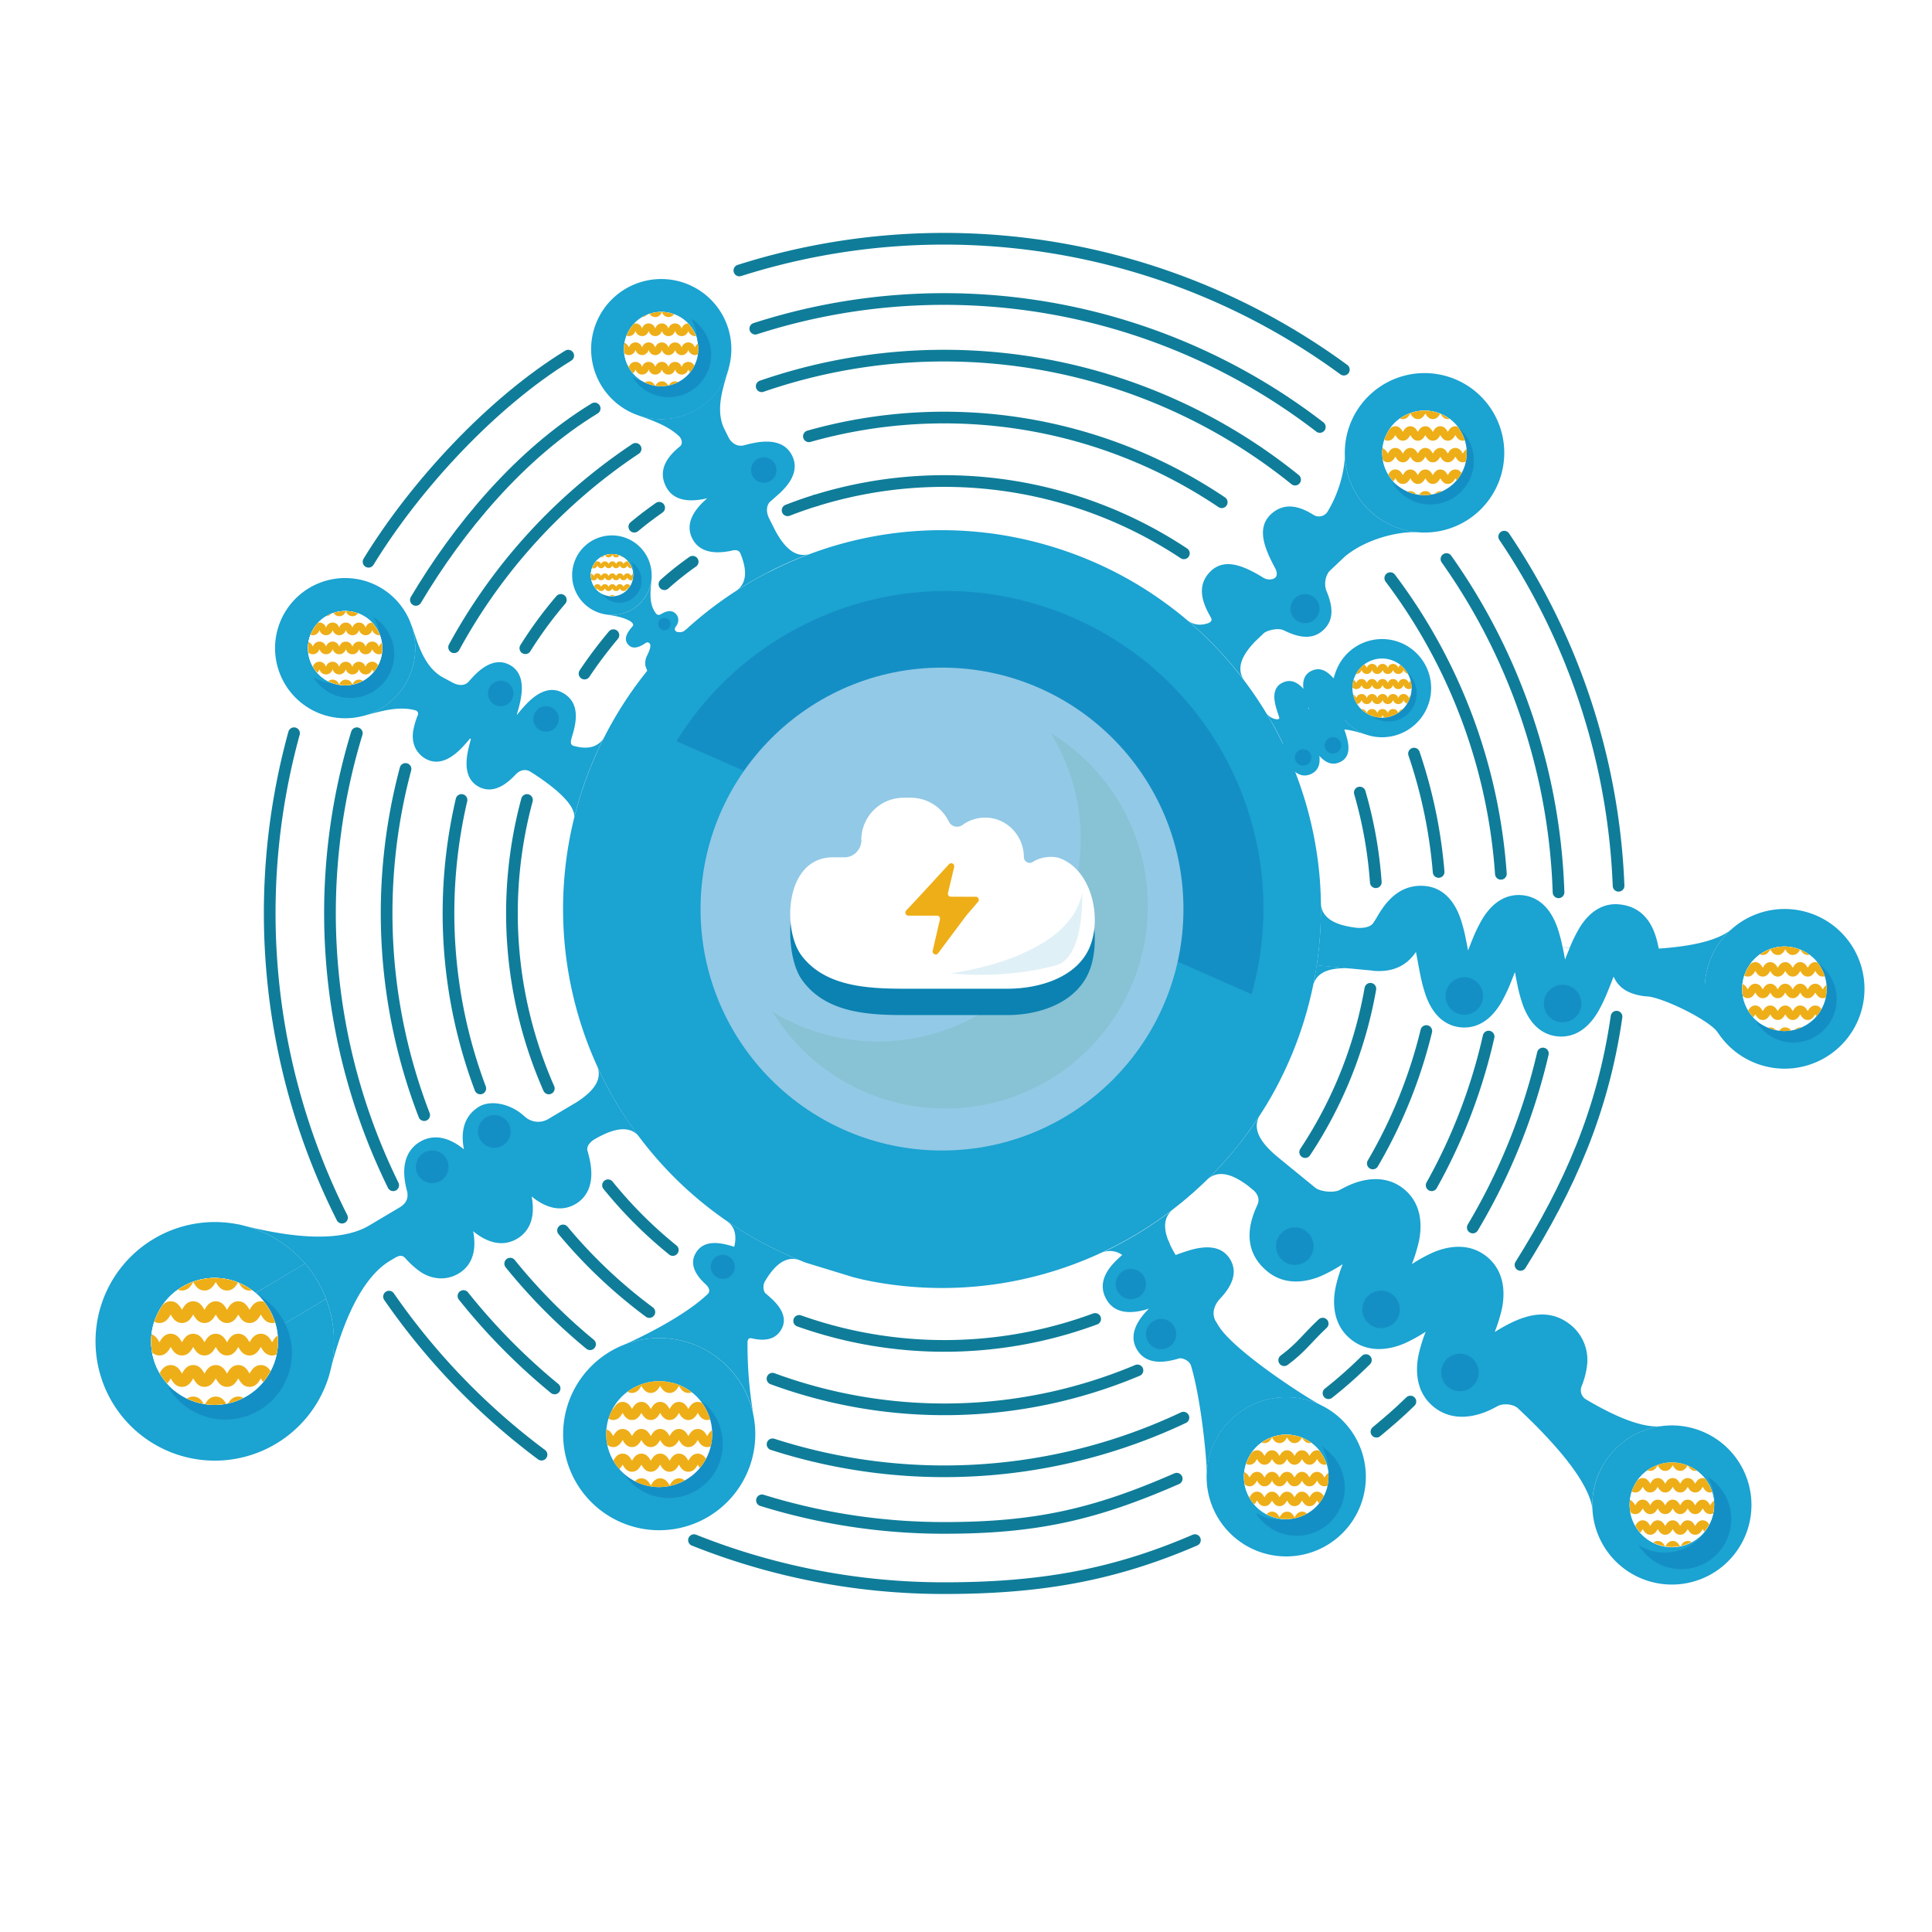 <svg id="0903d001-9c03-4fa1-b8aa-9234891305d5" data-name="圖層 1" xmlns="http://www.w3.org/2000/svg" xmlns:xlink="http://www.w3.org/1999/xlink" viewBox="0 0 992.13 992.13"><defs><style>.\34 9274a5c-0476-4114-936e-e8da60346eb5,.\38 5a31c14-3969-4a17-b927-0ecea04fece4{fill:none;}.\34 9274a5c-0476-4114-936e-e8da60346eb5{stroke:#0f7d99;stroke-linecap:round;stroke-linejoin:round;stroke-width:6px;}.\34 1bc1fd4-51eb-42dc-94f9-43bdc33f5b87{fill:#1ba3d1;}.\32 c227674-28a1-4c80-aff0-53f211568bf5{fill:#148fc5;}.f0732131-044e-4014-b869-3cf296f51e86{fill:#92c9e6;}.d0f700f3-6556-4d5d-afa1-b021673737c8{fill:#88c2d5;}.d490dc13-5344-43c4-a944-2a9028cee06a{fill:#0b82b1;}.\33 003ba46-df6f-4ccd-bdb6-426174b9644f{fill:#fff;}.\39 a7c8b78-14f7-4bc9-9a01-69c5d6333ab2{fill:#eeae18;}.\33 be1d4fa-fb05-4b11-9e6a-70b0120262b2{fill:#e0f0f7;}.\38 f266ae3-8dc2-402f-99bd-a74c64a562ad{clip-path:url(#39ad4cd0-ffe2-4c7b-9428-e2104697d789);}.\30 3104143-0118-4503-b6da-943895c2f53d{clip-path:url(#c318489b-99a5-465b-a8db-175db7766ab0);}.c0151fee-0da2-4157-85a2-df075f1cc48f{clip-path:url(#ba713cc0-f9c3-4318-a551-7eb63bfd589d);}.f101a538-3d6e-4dbe-9ad4-835dd43c6053{clip-path:url(#007025f6-8db8-4b15-90f4-f72ec813c6ed);}.bbcfb179-7987-451b-a2b9-65e878efbdbb{clip-path:url(#9d1cd723-033b-478c-8a40-2fb453205e5c);}.d90770fb-9fd9-4d0f-9673-2dba928e4b3a{clip-path:url(#8d6e960a-ac40-4215-ae9b-3b00c10b9a98);}.\30 a5e14aa-8807-4760-9bfb-a66febb6bfd3{clip-path:url(#c84cc628-1c4e-45f2-a47b-cfe1731f2b1a);}.d1d312cb-4773-4f9d-9132-6fc4a4c15e7b{clip-path:url(#2e631b10-76cb-48fd-a093-b30401f068b9);}.\34 9be73d5-c261-4500-bcd3-dbe135aa17c3{clip-path:url(#ee5f598d-aab4-4496-a9af-7d1974f0bfde);}.dc443a5b-c206-43af-9c8c-21b1dea6184e{clip-path:url(#14cd8cfd-9c83-4184-87fa-bf7edcb62963);}</style><clipPath id="39ad4cd0-ffe2-4c7b-9428-e2104697d789"><path id="42847029-e377-4261-ae8a-e0fd8ae48258" data-name="SVGID" class="85a31c14-3969-4a17-b927-0ecea04fece4" d="M736.74,211.5a21.58,21.58,0,0,0-11.46.3,20.51,20.51,0,0,0-3,1.15,21.56,21.56,0,0,0-9.74,9.11,21.69,21.69,0,0,0,25.23,31.29c.46-.14.91-.29,1.35-.46a21.61,21.61,0,0,0,10.72-8.69,21.7,21.7,0,0,0-13.13-32.69Z"/></clipPath><clipPath id="c318489b-99a5-465b-a8db-175db7766ab0"><path id="e596bcea-8653-4c8c-9e0f-3d3bc20e6142" data-name="SVGID" class="85a31c14-3969-4a17-b927-0ecea04fece4" d="M344.11,160.73A19,19,0,0,0,334,161a18,18,0,0,0-2.62,1,19,19,0,0,0-8.57,8A19.08,19.08,0,0,0,345,197.54c.41-.13.8-.25,1.19-.41a19,19,0,0,0,9.43-7.65,19.09,19.09,0,0,0-11.55-28.76Z"/></clipPath><clipPath id="ba713cc0-f9c3-4318-a551-7eb63bfd589d"><path id="4e867d27-b677-4887-9bbf-2dcc82ac29a3" data-name="SVGID" class="85a31c14-3969-4a17-b927-0ecea04fece4" d="M181.82,314.34a19,19,0,0,0-10.08.26,18.05,18.05,0,0,0-2.62,1,19,19,0,0,0-8.57,8,19.08,19.08,0,0,0,22.19,27.53c.41-.13.8-.25,1.19-.41a19,19,0,0,0,9.43-7.65,19.09,19.09,0,0,0-11.55-28.76Z"/></clipPath><clipPath id="007025f6-8db8-4b15-90f4-f72ec813c6ed"><path id="6d4030dc-485e-474c-b804-0bf821e26948" data-name="SVGID" class="85a31c14-3969-4a17-b927-0ecea04fece4" d="M921.58,486.69a21.58,21.58,0,0,0-11.46.3,20.51,20.51,0,0,0-3,1.15,21.56,21.56,0,0,0-9.74,9.11,21.69,21.69,0,0,0,25.23,31.29c.46-.14.91-.29,1.35-.46a21.61,21.61,0,0,0,10.72-8.69,21.7,21.7,0,0,0-13.13-32.69Z"/></clipPath><clipPath id="9d1cd723-033b-478c-8a40-2fb453205e5c"><path id="b2dc6e36-f1ba-422e-91c2-859ef661b423" data-name="SVGID" class="85a31c14-3969-4a17-b927-0ecea04fece4" d="M863.77,751.62a21.58,21.58,0,0,0-11.46.3,20.51,20.51,0,0,0-3,1.15,21.56,21.56,0,0,0-9.74,9.11,21.69,21.69,0,0,0,25.23,31.29c.46-.14.91-.29,1.35-.46a21.61,21.61,0,0,0,10.72-8.69,21.7,21.7,0,0,0-13.13-32.69Z"/></clipPath><clipPath id="8d6e960a-ac40-4215-ae9b-3b00c10b9a98"><path id="ffe1549a-41d9-469d-9f2c-a07bc7dbfc32" data-name="SVGID" class="85a31c14-3969-4a17-b927-0ecea04fece4" d="M665.72,737.35a21.58,21.58,0,0,0-11.46.3,20.51,20.51,0,0,0-3,1.15,21.56,21.56,0,0,0-9.74,9.11,21.69,21.69,0,0,0,25.23,31.29c.46-.14.91-.29,1.35-.46A21.61,21.61,0,0,0,678.85,770a21.7,21.7,0,0,0-13.13-32.69Z"/></clipPath><clipPath id="c84cc628-1c4e-45f2-a47b-cfe1731f2b1a"><path id="44881ba9-727e-4540-8298-6d2222e4c2af" data-name="SVGID" class="85a31c14-3969-4a17-b927-0ecea04fece4" d="M345,710.07a27,27,0,0,0-14.35.37,25.7,25.7,0,0,0-3.73,1.43,27,27,0,0,0-12.2,11.41,27.16,27.16,0,0,0,31.6,39.2c.58-.18,1.15-.36,1.7-.58A27.06,27.06,0,0,0,361.47,751a27.18,27.18,0,0,0-16.45-41Z"/></clipPath><clipPath id="2e631b10-76cb-48fd-a093-b30401f068b9"><path id="5d318993-4b0b-4578-b792-df91e362feec" data-name="SVGID" class="85a31c14-3969-4a17-b927-0ecea04fece4" d="M118,657.2a32.43,32.43,0,0,0-17.21.45,30.82,30.82,0,0,0-4.47,1.72,32.39,32.39,0,0,0-14.63,13.69,32.58,32.58,0,0,0,37.9,47c.7-.22,1.37-.43,2-.7a32.47,32.47,0,0,0,16.1-13.06A32.6,32.6,0,0,0,118,657.2Z"/></clipPath><clipPath id="ee5f598d-aab4-4496-a9af-7d1974f0bfde"><path id="f12759d0-f7ff-4719-b87c-2fc6d6cf7926" data-name="SVGID" class="85a31c14-3969-4a17-b927-0ecea04fece4" d="M713.32,338.6a15.11,15.11,0,0,0-8,.21,14.38,14.38,0,0,0-2.08.8A15.1,15.1,0,0,0,696.4,346a15.19,15.19,0,0,0,17.66,21.91c.32-.1.64-.2.95-.32a15.13,15.13,0,0,0,7.51-6.09,15.19,15.19,0,0,0-9.19-22.89Z"/></clipPath><clipPath id="14cd8cfd-9c83-4184-87fa-bf7edcb62963"><path id="142d2157-da66-4764-8887-196ebee0b50e" data-name="SVGID" class="85a31c14-3969-4a17-b927-0ecea04fece4" d="M316.83,284.83a10.77,10.77,0,0,0-5.72.15,10.23,10.23,0,0,0-1.48.57,10.76,10.76,0,0,0-4.86,4.55,10.83,10.83,0,0,0,12.59,15.62c.23-.07.46-.14.68-.23a10.79,10.79,0,0,0,5.35-4.34,10.83,10.83,0,0,0-6.55-16.32Z"/></clipPath></defs><title>stars</title><g id="2e420dbd-6e93-4685-812c-80a50695e1d3" data-name="planet_elec"><g id="5fa4ddf4-e13e-462d-aa3c-e405249289bd" data-name="cir3"><path class="49274a5c-0476-4114-936e-e8da60346eb5" d="M233.2,332.37A287.85,287.85,0,0,1,326.39,230.5"/><path class="49274a5c-0476-4114-936e-e8da60346eb5" d="M217.83,572.64a288,288,0,0,1-9.59-177.76"/><path class="49274a5c-0476-4114-936e-e8da60346eb5" d="M303,690.3a288.19,288.19,0,0,1-41-41.39"/><path class="49274a5c-0476-4114-936e-e8da60346eb5" d="M607.73,728a287.52,287.52,0,0,1-211,13.69"/><path class="49274a5c-0476-4114-936e-e8da60346eb5" d="M679.23,679.7c-8,7.47-10.94,12.28-19.76,18.8"/><path class="49274a5c-0476-4114-936e-e8da60346eb5" d="M764.44,532.31a284.56,284.56,0,0,1-29.25,76.35"/><path class="49274a5c-0476-4114-936e-e8da60346eb5" d="M713.94,296.89a285,285,0,0,1,56.8,151.84"/><path class="49274a5c-0476-4114-936e-e8da60346eb5" d="M391.15,198.35a286.94,286.94,0,0,1,273.91,47.94"/></g><g id="35e53b63-ecce-426b-bf75-3b80fdb2f065" data-name="cir4"><path class="49274a5c-0476-4114-936e-e8da60346eb5" d="M213.56,308.07c21.8-36.66,53.26-74.83,91.82-98.33"/><path class="49274a5c-0476-4114-936e-e8da60346eb5" d="M201.92,608.66a316.71,316.71,0,0,1-18.68-232.13"/><path class="49274a5c-0476-4114-936e-e8da60346eb5" d="M284.8,713A317.44,317.44,0,0,1,238,665.54"/><path class="49274a5c-0476-4114-936e-e8da60346eb5" d="M604.27,759.35c-42.05,18.41-72.39,25.27-119.28,25.27a315.45,315.45,0,0,1-93.7-14.15"/><path class="49274a5c-0476-4114-936e-e8da60346eb5" d="M701.42,698.44a226.18,226.18,0,0,1-19.2,17"/><path class="49274a5c-0476-4114-936e-e8da60346eb5" d="M792.31,541a313.6,313.6,0,0,1-36,89.35"/><path class="49274a5c-0476-4114-936e-e8da60346eb5" d="M742.79,287.08a313.94,313.94,0,0,1,57.56,171.14"/><path class="49274a5c-0476-4114-936e-e8da60346eb5" d="M387.86,168.78a316.15,316.15,0,0,1,289.91,50.48"/></g><g id="e14cfc68-ff20-4161-916e-b5cc4617ea07" data-name="cir5"><path class="49274a5c-0476-4114-936e-e8da60346eb5" d="M189.25,288.48c24.23-39.58,63.62-82,102.55-105.85"/><path class="49274a5c-0476-4114-936e-e8da60346eb5" d="M175.64,625.29A347.8,347.8,0,0,1,151,376.53"/><path class="49274a5c-0476-4114-936e-e8da60346eb5" d="M278.08,747a348.44,348.44,0,0,1-78.3-81.15"/><path class="49274a5c-0476-4114-936e-e8da60346eb5" d="M613.62,790.89c-42.08,18.17-79.88,24.66-128.63,24.66A345.53,345.53,0,0,1,356.38,790.9"/><path class="49274a5c-0476-4114-936e-e8da60346eb5" d="M724.28,719.73c-6.32,6.14-10.67,9.84-17.44,15.49"/><path class="49274a5c-0476-4114-936e-e8da60346eb5" d="M830.13,522.08c-7,48.68-24.29,87.54-49.32,127.49"/><path class="49274a5c-0476-4114-936e-e8da60346eb5" d="M772.45,275.59a344.64,344.64,0,0,1,58.73,179.27"/><path class="49274a5c-0476-4114-936e-e8da60346eb5" d="M379.69,138.9a347.19,347.19,0,0,1,310.41,50.92"/></g><g id="e4b51219-f863-47d1-a397-069cff2681fd" data-name="cir2"><path class="49274a5c-0476-4114-936e-e8da60346eb5" d="M325.74,270.47c4.93-4.06,7.53-6,12.76-9.73"/><path class="49274a5c-0476-4114-936e-e8da60346eb5" d="M269.78,332.87A206.53,206.53,0,0,1,288,308.07"/><path class="49274a5c-0476-4114-936e-e8da60346eb5" d="M246.64,558.94A256.16,256.16,0,0,1,237,410.81"/><path class="49274a5c-0476-4114-936e-e8da60346eb5" d="M333.46,673.77a256.16,256.16,0,0,1-44.32-41.91"/><path class="49274a5c-0476-4114-936e-e8da60346eb5" d="M584.11,703.73A255.63,255.63,0,0,1,396.7,708"/><path class="49274a5c-0476-4114-936e-e8da60346eb5" d="M732.45,529.46a253.08,253.08,0,0,1-27.48,68"/><path class="49274a5c-0476-4114-936e-e8da60346eb5" d="M726.13,387a253.44,253.44,0,0,1,12.64,60.77"/><path class="49274a5c-0476-4114-936e-e8da60346eb5" d="M415.39,224.05a255.3,255.3,0,0,1,212,33.86"/></g><path class="49274a5c-0476-4114-936e-e8da60346eb5" d="M404.45,262.05q7.13-2.78,14.5-5.07"/><g id="e68e9432-2b76-4b55-b4e2-16a7d53d6df5" data-name="cir1"><path class="49274a5c-0476-4114-936e-e8da60346eb5" d="M341.2,300a158.77,158.77,0,0,1,14.51-11.53"/><path class="49274a5c-0476-4114-936e-e8da60346eb5" d="M300.17,345.89A222.91,222.91,0,0,1,315,326.18"/><path class="49274a5c-0476-4114-936e-e8da60346eb5" d="M281.83,558.94a223.11,223.11,0,0,1-11.21-148.13"/><path class="49274a5c-0476-4114-936e-e8da60346eb5" d="M345.5,641.91a223.43,223.43,0,0,1-33.26-33.25"/><path class="49274a5c-0476-4114-936e-e8da60346eb5" d="M562.39,677.31a223.09,223.09,0,0,1-152,1"/><path class="49274a5c-0476-4114-936e-e8da60346eb5" d="M703.72,507.76a220.8,220.8,0,0,1-33.49,83.87"/><path class="49274a5c-0476-4114-936e-e8da60346eb5" d="M698.29,407a221.37,221.37,0,0,1,8.22,46.05"/><path class="49274a5c-0476-4114-936e-e8da60346eb5" d="M418.95,257a222.62,222.62,0,0,1,189,27.15"/></g><path class="41bc1fd4-51eb-42dc-94f9-43bdc33f5b87" d="M878,493.58a40.31,40.31,0,0,1,3.69-7.52,41,41,0,1,1-3.69,7.52Zm33.78-7a21.69,21.69,0,0,0-13.59,33.08h0a21.47,21.47,0,0,0,6.64,6.52q.63.4,1.26.73a21.57,21.57,0,0,0,7.75,2.43,21.13,21.13,0,0,0,5.84-.12,21.48,21.48,0,0,0,11-5.2,21,21,0,0,0,4-4.73,21.7,21.7,0,0,0-17.4-33.19A20.93,20.93,0,0,0,911.81,486.55Z"/><path class="41bc1fd4-51eb-42dc-94f9-43bdc33f5b87" d="M834.59,739.76a40.79,40.79,0,0,1,18.21-7.36,40.86,40.86,0,1,1-18.21,7.36Zm45.55,35.58A21.59,21.59,0,0,0,878.38,764a20.19,20.19,0,0,0-1.52-2.81,21.7,21.7,0,0,0-10.28-8.48h0a21.63,21.63,0,0,0-12-1.15,21.94,21.94,0,0,0-4.86,1.52,21.67,21.67,0,0,0-10.93,28.67c.2.44.41.87.64,1.3a21.48,21.48,0,0,0,5.09,6.34,21.09,21.09,0,0,0,4.9,3.14h0a21.71,21.71,0,0,0,30.73-17.22Z"/><path class="41bc1fd4-51eb-42dc-94f9-43bdc33f5b87" d="M712.57,222.05a21.69,21.69,0,0,0,25.23,31.29c.46-.14.91-.29,1.35-.46a21.61,21.61,0,0,0,10.72-8.69,21.69,21.69,0,0,0-24.59-32.4,20.51,20.51,0,0,0-3,1.15,21.56,21.56,0,0,0-9.74,9.11ZM710.1,267.4a40.83,40.83,0,0,1-14.5-15.29,41.18,41.18,0,0,1-5-18.94v-.08a40.94,40.94,0,1,1,19.46,34.3Z"/><path class="41bc1fd4-51eb-42dc-94f9-43bdc33f5b87" d="M715.42,365.44a13.37,13.37,0,0,0,3-2h0a13.31,13.31,0,0,0,4.05-6.32h0a13.39,13.39,0,0,0-6-15.28,13.26,13.26,0,0,0-6.82-1.86,12.6,12.6,0,0,0-1.95.14,13.35,13.35,0,0,0-11.4,13.23,13.35,13.35,0,0,0,13.37,13.35c.3,0,.59,0,.88,0h0A13.13,13.13,0,0,0,715.42,365.44Zm-23.91,5.35a25,25,0,0,1-6.65-13.19,24.36,24.36,0,0,1-.36-4.23,25.07,25.07,0,0,1,1.53-8.66c.13-.36.28-.7.41-1a25.21,25.21,0,1,1,5.08,27.12Z"/><path class="41bc1fd4-51eb-42dc-94f9-43bdc33f5b87" d="M680,767.93a21.51,21.51,0,0,0,2.14-11.25,21.1,21.1,0,0,0-.5-3.15,21.51,21.51,0,0,0-6.85-11.43h0a21.61,21.61,0,0,0-10.94-5.1,21.1,21.1,0,0,0-5.09-.2,21.7,21.7,0,0,0-18.63,14.14,21.45,21.45,0,0,0-1.27,9.22c0,.48.09,1,.17,1.43a21.71,21.71,0,0,0,17,18.07,21.16,21.16,0,0,0,6.21.4A21.67,21.67,0,0,0,680,767.93ZM619.69,756a40.91,40.91,0,0,1,58.48-34.52l.12.07a40.89,40.89,0,1,1-58.54,40.11A40.4,40.4,0,0,1,619.69,756Z"/><path class="41bc1fd4-51eb-42dc-94f9-43bdc33f5b87" d="M684.86,357.61l-10.44,5.24c6.92-3.61,9.33-12.11,11.61-18.13a25.07,25.07,0,0,0-1.53,8.66A24.36,24.36,0,0,0,684.86,357.61Z"/><path class="41bc1fd4-51eb-42dc-94f9-43bdc33f5b87" d="M660.84,386.18l10.78-5.42c-4.82,2.71-9.67,6.73-7.74,12.44C662.91,390.84,661.9,388.49,660.84,386.18Z"/><path class="41bc1fd4-51eb-42dc-94f9-43bdc33f5b87" d="M340.55,762.57a26.12,26.12,0,0,0,21.6-14.84h0a26.34,26.34,0,0,0,2.07-6.4,26,26,0,0,0-1.37-14.51h0A26.16,26.16,0,0,0,323.47,715c-.47.33-.94.68-1.39,1a26,26,0,0,0-9,14h0a26.06,26.06,0,0,0,.58,14.71,26.16,26.16,0,0,0,26.84,17.76ZM370.62,699a49.34,49.34,0,1,1-60.45-2.91A49.28,49.28,0,0,1,352,689,49,49,0,0,1,370.62,699Z"/><path class="41bc1fd4-51eb-42dc-94f9-43bdc33f5b87" d="M354,166.78a19.09,19.09,0,0,0-33.53,12.48,18.09,18.09,0,0,0,.21,2.8,18.76,18.76,0,0,0,2.26,6.6,19.06,19.06,0,0,0,3,3.92h0a19,19,0,0,0,9.23,5.24,18.57,18.57,0,0,0,4.45.53,19.08,19.08,0,0,0,19.09-19.1c0-.43,0-.85,0-1.27A19,19,0,0,0,354,166.78Zm-8.39,48a36.17,36.17,0,0,1-18.22-1.61l-1.7-.66a36,36,0,1,1,19.92,2.27Z"/><path class="41bc1fd4-51eb-42dc-94f9-43bdc33f5b87" d="M330.86,307.19a20.19,20.19,0,0,1-9.48,7.28,19.42,19.42,0,0,1-3.32.94,20.25,20.25,0,0,1-7.24.08l-.41-.08a20.41,20.41,0,1,1,23.86-23.88,20.88,20.88,0,0,1,.3,5.65A20.44,20.44,0,0,1,330.86,307.19Zm-6.16-14.54a10.42,10.42,0,0,0-1.74-3.7,10,10,0,0,0-2-2.08,10.7,10.7,0,0,0-5.65-2.29,10.82,10.82,0,0,0-11.7,12.81,10.26,10.26,0,0,0,.42,1.54h0a10.81,10.81,0,0,0,9.72,7.23,10.41,10.41,0,0,0,2.53-.18,10.81,10.81,0,0,0,8.6-12.67A6.65,6.65,0,0,0,324.71,292.65Z"/><path class="41bc1fd4-51eb-42dc-94f9-43bdc33f5b87" d="M212.55,339.85a36.05,36.05,0,0,1-25.84,27.76l-.57.14L185,368a36,36,0,1,1,27.57-28.18Zm-38.84,11.78a19,19,0,0,0,10.57-1h0a19.08,19.08,0,0,0,8.59-28.72c-.24-.35-.5-.68-.76-1a19,19,0,0,0-5.46-4.64,18.44,18.44,0,0,0-4.76-1.89,19.09,19.09,0,0,0-20.27,29.49,18,18,0,0,0,1.78,2.17,19,19,0,0,0,10.3,5.61Z"/><path class="41bc1fd4-51eb-42dc-94f9-43bdc33f5b87" d="M87.19,665.84a32.47,32.47,0,0,0-8.8,16,32.14,32.14,0,0,0-.67,9.3,32.53,32.53,0,0,0,34.78,30.13,33.22,33.22,0,0,0,4.73-.69,32.54,32.54,0,0,0,25.39-34.08,31.59,31.59,0,0,0-.62-4.38L167.46,667A61.73,61.73,0,0,1,170,702.53a.16.16,0,0,0,0,.07c-.46,1.72-.85,3.19-1.17,4.35a61.26,61.26,0,1,1-46.46-78.2l.18,0c1.1.25,2.47.58,4,1a61.39,61.39,0,0,1,30.16,19.14L131.2,664a32.52,32.52,0,0,0-23.35-7.63q-1.09.08-2.15.23h0a32.37,32.37,0,0,0-18.49,9.2Z"/><path class="41bc1fd4-51eb-42dc-94f9-43bdc33f5b87" d="M167.46,667,142,682.16A32.36,32.36,0,0,0,131.2,664l25.48-15.14A60.9,60.9,0,0,1,167.46,667Z"/><path class="41bc1fd4-51eb-42dc-94f9-43bdc33f5b87" d="M674.4,505.72c2.24-7.91,11.25-8.85,19-8.42l-17.28-1.64C675.67,499,675.07,502.41,674.4,505.72Z"/><path class="41bc1fd4-51eb-42dc-94f9-43bdc33f5b87" d="M881.71,486.06a40.8,40.8,0,0,1,7.31-8.72c-7.29,6-21.68,8.73-37.2,9.78l-.08-.39c-1.31-6.23-4.37-20.82-20.28-22.32-5.68-.54-13.9,1.2-20.65,12.56a77.51,77.51,0,0,0-4.7,9.67l-3.69-.27a77.66,77.66,0,0,0-2.82-10.46c-4.5-12.42-12.23-15.68-17.92-16.21s-13.9,1.2-20.65,12.56a78,78,0,0,0-4.76,9.82c-.82,2-1.61,4-2.39,6-.39-2.11-.79-4.24-1.23-6.34a78,78,0,0,0-2.83-10.54c-4.5-12.42-12.23-15.67-17.92-16.21-14.6-1.38-21.64,10.58-25,16.32-.37.63-1,1.64-1.69,2.65h0c-1.53,2.4-5.79,2.63-7.77,2.54l-.3,0c-8.27-.94-18.43-3.41-18.83-12.63h0c0,1,0,2,0,3,0,2.62-.06,5.24-.15,7.84a196.25,196.25,0,0,1-2,21l17.28,1.64,11.4,1.08v.08c.78.07,1.54.12,2.28.14,10.28.31,16.26-4.25,20-9.81.35,1.74.66,3.43.92,4.85.43,2.35.87,4.72,1.36,7.07a78.22,78.22,0,0,0,2.84,10.6c4.5,12.42,12.23,15.67,17.92,16.21s13.9-1.2,20.65-12.56a78.23,78.23,0,0,0,4.78-9.87c.81-2,1.6-4,2.37-5.94.39,2.09.78,4.2,1.21,6.28A78.25,78.25,0,0,0,782,516c4.5,12.42,12.23,15.68,17.92,16.21.58.05,1.18.09,1.81.09,5.54,0,12.78-2.44,18.84-12.65a73.91,73.91,0,0,0,4.32-8.78l.46-1.09c.92-2.21,1.79-4.46,2.66-6.68l.62-1.6c2.38,5.42,6.9,8.77,15.23,10l2.53.24.54.05c8.78,1.36,31.48,12.37,35.58,18.88l-1.43-17-5.5-8.81a40.86,40.86,0,0,1,6.11-18.8Zm-78,6.72c-.39-2.11-.79-4.24-1.23-6.34l3.62.34C805.24,488.76,804.45,490.78,803.67,492.78Z"/><path class="41bc1fd4-51eb-42dc-94f9-43bdc33f5b87" d="M814.38,718.59a5.51,5.51,0,0,1-2.19-6.73h0a40.55,40.55,0,0,0,2.91-11.74,23.19,23.19,0,0,0-9.54-20.53c-12.63-9.28-26.6-2.65-38,4.44a80.65,80.65,0,0,0,3.72-12c1.35-6.5,2.15-18.62-7.7-26.66s-21.56-4.83-27.66-2.21a79.89,79.89,0,0,0-10.9,6,80,80,0,0,0,3.66-11.87c1.35-6.5,2.15-18.62-7.7-26.66s-21.56-4.84-27.66-2.21c-1.78.77-3.55,1.67-5.31,2.64h0c-3.21,1.66-10.12.88-12.63-1.17h0l-18.55-15.15c-6.61-5.41-15-13.62-9.86-22h0q-2.94,4.56-6.16,8.93h0a195.45,195.45,0,0,1-13.34,16.32q-3.62,4-7.46,7.73c6.22-5.78,14.33-1.66,20.68,3.06l.11.08,2.57,2.1c1.66,1.35,3.92,4.13,2.4,7.64-2.49,5.43-10.06,22,5.15,34.38,9.85,8,21.56,4.84,27.66,2.21a80,80,0,0,0,10.9-6A79.88,79.88,0,0,0,685.88,661c-1.35,6.5-2.15,18.62,7.7,26.66s21.56,4.83,27.66,2.21a79.88,79.88,0,0,0,10.89-6,80,80,0,0,0-3.66,11.87c-1.35,6.5-2.15,18.62,7.69,26.66s21.51,4.88,27.6,2.29c1.62-.69,3.22-1.49,4.82-2.35v0c.13-.08.27-.15.41-.23l.28-.15c3.23-1.53,8.12-.71,10.09,1.12,17,15.85,36.49,37,38.37,51.75a40.87,40.87,0,0,1,3.56-18.79L779.48,722h0l41.8,34.13a40.73,40.73,0,0,1,13.31-16.35,40.8,40.8,0,0,1,18.21-7.36h0C842.92,733.35,828.54,727,814.38,718.59Z"/><path class="41bc1fd4-51eb-42dc-94f9-43bdc33f5b87" d="M625.81,680.93l-.07-.11-1.66-2.73c-2.25-4.72.33-9,2.74-11.49,6.82-7.32,8.46-14,4.88-19.92s-10.28-7.55-19.92-4.89c-2.5.69-5.24,1.64-8.07,2.69l-.16-.27c-.93-1.58-1.86-3.28-2.68-5a14.71,14.71,0,0,0-1.08-2.57c-2.1-5.59-2.51-11.41,2.44-15.42v0q-4.3,3.3-8.78,6.38a191.26,191.26,0,0,1-18,10.93q-4.43,2.38-9,4.53a10.5,10.5,0,0,1,9.83,1.42c-5.14,4.45-14.09,12.93-7.88,23.17,3.58,5.91,10.28,7.55,19.92,4.89L590,672q-.62.63-1.19,1.24c-6.82,7.31-8.46,14-4.88,19.92s10.28,7.55,19.92,4.89c.48-.13,1-.29,1.48-.44h0c1.63-.52,5.49,1,6.3,3.74,4.87,16.44,7.74,43.9,8.11,54.7A40.91,40.91,0,0,1,649,719.18h0a41.24,41.24,0,0,1,8.24-1.52,40.8,40.8,0,0,1,20.93,3.87C667.4,715.63,633.3,693.08,625.81,680.93Z"/><path class="41bc1fd4-51eb-42dc-94f9-43bdc33f5b87" d="M410.2,647c-3.16-1.3-6.29-2.67-9.36-4.13a188.85,188.85,0,0,1-18.55-10c-2.92-1.77-5.77-3.64-8.58-5.55,4.14,3.3,4.51,8.07,3.35,12.93-6.14-1.88-15.66-4.44-20,3.64-3.81,7.07,3,13.49,5.4,15.71h0c1.11,1,2.71,3.17,1,4.89-11.06,10.67-32.48,21.48-43,26.07h0a49.36,49.36,0,0,1,66.41,35.82,212.7,212.7,0,0,1-3-37c0-1.16.41-2.47,2.07-2.13h0a25.23,25.23,0,0,0,5.55.71c3.89,0,7.61-1.3,9.9-5.56,3.86-7.16-3.18-13.66-5.49-15.8-.83-.77-1.74-1.56-2.7-2.36h0c-1.44-1.23-1.39-4.52-.48-6.08C396.65,651.48,402.42,644.53,410.2,647Z"/><path class="41bc1fd4-51eb-42dc-94f9-43bdc33f5b87" d="M322.08,575.12A191.64,191.64,0,0,1,311.3,557q-2.31-4.41-4.41-9c2.63,7.53-3.9,13.5-10.33,17.71l-.14.1-14.5,8.62a10.21,10.21,0,0,1-11.56-.32l-2.08-1.75c-6.71-5.67-16.64-7.71-22.62-3.85-4.65,3-9.86,8.88-7.43,21.7-10.1-8.26-17.86-6.67-22.61-3.84s-10,9.06-7.31,22.28c.15.75.33,1.52.52,2.3h0c0,.07,0,.14.06.21.06.24.13.48.19.72.93,4.28-1.41,6.62-3.61,8l-15.85,9.42c-17.88,10.68-49.05,3.79-63.1.44a61.39,61.39,0,0,1,30.16,19.14h0a61.1,61.1,0,0,1,14.64,35.58,61.63,61.63,0,0,1-1.37,18c3.78-14,12.62-44.5,30.45-55.09l2.48-1.47c1.95-1.16,3.63-1.52,5.15.09a43.27,43.27,0,0,0,8,7.2,19.32,19.32,0,0,0,10.52,3.29,17.46,17.46,0,0,0,9-2.52c4.75-2.83,9.86-8.88,7.43-21.69,10.09,8.25,17.85,6.66,22.6,3.84s9.86-8.88,7.43-21.7c10.1,8.26,17.86,6.67,22.61,3.85s10-9.06,7.32-22.28c-.33-1.63-.77-3.34-1.27-5.08h0c-.7-2.62,2.17-5,3.55-5.8,7.29-4.22,17.29-8.61,23.19-1.21h0Q325.1,579.63,322.08,575.12Z"/><path class="41bc1fd4-51eb-42dc-94f9-43bdc33f5b87" d="M294.54,383c-2-.54-1.37-2.81-.85-4.55,2-6.48,4.91-17.6-4.94-22.78-5.63-3-11.8-1-18.34,5.76-1.65,1.71-3.37,3.72-5.1,5.87.78-2.65,1.47-5.2,1.95-7.53,1.9-9.23,0-15.42-5.63-18.38s-11.8-1-18.34,5.76c-.85.88-1.72,1.86-2.61,2.88h0c-2.31,2.57-5.86,1.81-8.11.59l-5.32-2.86c-9.61-5.44-12.7-17.49-15.7-26.17l-.11,0a36,36,0,0,1-8.85,36.8,35.53,35.53,0,0,1-4.66,3.9,36,36,0,0,1-11.22,5.29c7.82-2,17.87-5.35,26.86-2.73a1.79,1.79,0,0,1,1,2.38h0a39.49,39.49,0,0,0-2.38,8.07c-1.43,9.45,4.7,13.47,6.61,14.48,5.63,3,11.8,1,18.34-5.76,1.36-1.41,2.77-3,4.19-4.76l.51.27c-.62,2.15-1.16,4.23-1.55,6.15-1.89,9.23,0,15.42,5.63,18.38a11.16,11.16,0,0,0,5.26,1.35c4.14,0,8.52-2.38,13.08-7.11l.4-.43h0c1.78-2,4.8-3.46,7.86-1.49,9.48,5.94,23.41,16.26,22.32,23.58q1.3-5.24,2.87-10.37a193,193,0,0,1,7.36-20q2.25-5.19,4.78-10.22C306.14,384.52,300.26,384.64,294.54,383Z"/><path class="41bc1fd4-51eb-42dc-94f9-43bdc33f5b87" d="M398.48,273.16l-.07-.12L395,266.3h0c-2.06-4.1-1-7.34.54-8.71h0l4.79-4.24c7.35-6.78,9.5-13.34,6.38-19.5s-9.68-8.31-19.49-6.39c-1.66.32-3.43.75-5.26,1.24h0c-4.21,1-6.91-2.21-7.79-4h0l-2.11-4.22h0c-5.13-10.27-.35-22.39,2.18-31.38l-.11,0a36,36,0,0,1-46.79,24c6.81,2.58,15.72,5.31,21.68,11.2.88,1,1.85,3.48.19,4.9h0c-5.38,4.36-11.91,11.42-7.22,20.66,3.12,6.16,9.68,8.31,19.49,6.39l1.69-.36q-.66.58-1.28,1.15c-7.35,6.78-9.5,13.34-6.38,19.5s9.68,8.31,19.5,6.39l.81-.18h0c2.24-.52,3.75-.28,4.54,1.8,2.71,6.8,4,14.5-2.37,18.89h0q4.54-3,9.26-5.65a190.35,190.35,0,0,1,18.84-9.45q4.58-2,9.29-3.77C407.7,286.72,402.22,279.85,398.48,273.16Z"/><path class="41bc1fd4-51eb-42dc-94f9-43bdc33f5b87" d="M710.1,267.4a40.83,40.83,0,0,1-14.5-15.29h0a41.19,41.19,0,0,1-5-18.94c0,8.8-3.18,20.2-8.83,29.53a5.25,5.25,0,0,1-7.54,1.52h0c-5.44-3.35-14-7.26-21.67-.06C645.4,271,649,280.83,654.41,291l.42.76h0c3.08,6.12-3.27,6.66-5.92,5h0l-.35-.22c-9.88-6-19.52-10.12-26.73-3.31-8.68,8.21-3,18.64,0,23.91.93,1.67-.36,2.47-1.43,2.88-3.6,1.24-7.3,1.15-10.7-1.58h0q4.13,3.52,8.06,7.25l4.81-4.55h0l-4.81,4.55a196.2,196.2,0,0,1,14.49,15.32q3.42,4,6.63,8.27c-4.82-6.93.36-14.42,5.87-20.08h0l4.21-4c1.52-1.44,7.23-2.92,10.16-1.58h0c7.64,3.8,14.85,5.22,20.54-.16s4.69-12.46,1.43-20.19h0c-1.33-3.56-.28-8.19,1.91-10.26l7.75-7.33h0c10.5-8.62,26.64-13,38-12.37h0A41,41,0,0,1,710.1,267.4Z"/><path class="41bc1fd4-51eb-42dc-94f9-43bdc33f5b87" d="M703.38,377.75a25.09,25.09,0,0,1-11.87-7h0c-.37-.39-.73-.79-1.07-1.2a8.69,8.69,0,0,1,1.62-1.18l-5.4-10.77a5.07,5.07,0,0,1,5.13.22,37.4,37.4,0,0,1-3.39-4.54c-3.49-5.12-8.26-12.13-15.11-8.69-3.93,2-4.37,5.8-3.94,9.12-2.9-3.16-6.45-5.29-10.86-3.07-6.07,3-3.84,10.52-2.89,13.72.36,1.19.79,2.5,1.26,3.86h0c.35,1-.28,1.23-1.48,1.12a7.42,7.42,0,0,1-5.13-3.25h0q2,3.39,4,6.86,2.44,4.41,4.64,9c-2.13,1.15-3.07,2.59-3.69,2a37.36,37.36,0,0,1,3.32,4.56c2.81,4.22,6.46,9.72,11.46,9.72a8,8,0,0,0,3.6-.92c3.94-2,4.38-5.83,3.94-9.16,2.05,2.28,4.44,4,7.26,4a8,8,0,0,0,3.6-.92c6.07-3,3.84-10.52,2.89-13.72-.27-.92-.59-1.9-.94-2.92,4.69.44,9.31,2.14,13.08,3.16ZM672,364.06l-.18-.36.29-.13.13.37Z"/><path class="85a31c14-3969-4a17-b927-0ecea04fece4" d="M351.26,324.05c-8.62,6.25-17.46,18.79-17.46,18.79l1.23-1.29C339.35,336.52,346.25,328.71,351.26,324.05Z"/><path class="85a31c14-3969-4a17-b927-0ecea04fece4" d="M335,341.56l17.49-18.37a2.8,2.8,0,0,1-.47.32l-.78.55C346.25,328.71,339.35,336.52,335,341.56Z"/><circle class="85a31c14-3969-4a17-b927-0ecea04fece4" cx="483.74" cy="466.83" r="104.02"/><path class="41bc1fd4-51eb-42dc-94f9-43bdc33f5b87" d="M394,294.18a193.79,193.79,0,0,0-56.73,44.45h0c-1.68,1.92-3.32,3.88-4.92,5.86q-4.64,5.76-8.82,11.82-2.25,3.27-4.36,6.62a195.19,195.19,0,0,0-9.92,17.74q-2.35,4.76-4.43,9.63a196.27,196.27,0,0,0-7.23,19.81q-1.58,5.19-2.88,10.45a194.84,194.84,0,0,0,56.59,188.89q3.69,3.42,7.52,6.62a190.29,190.29,0,0,0,16.88,12.62q4.52,3,9.2,5.76a195.06,195.06,0,0,0,29,14l0,0h0l24.25,7.42c2.59.65,4.59,1.13,5.53,1.35a194.32,194.32,0,0,0,39.6,4.2c3.75,0,7.52-.09,11.28-.3a193,193,0,0,0,21.15-2.35q5.28-.89,10.56-2.07a4.45,4.45,0,0,1,1-.23,195.36,195.36,0,0,0,108.17-67.81q3.13-3.89,6-7.95A191.65,191.65,0,0,0,652.9,563q2.68-4.72,5.08-9.57a195.71,195.71,0,0,0,18.51-59.94c.46-3.37.85-6.75,1.13-10.16a188.82,188.82,0,0,0,.66-21.07c-.06-3.4-.24-6.81-.49-10.22v-.1a195.12,195.12,0,0,0-73.46-137.83q-4-3.12-8.07-6a191.34,191.34,0,0,0-17.83-11.23q-4.75-2.63-9.63-5a196.16,196.16,0,0,0-21.86-9q-5.08-1.74-10.25-3.21A195.51,195.51,0,0,0,516.09,275c-3.57-.61-7.15-1.12-10.74-1.51a193.35,193.35,0,0,0-72.1,5.44c-3.27.88-6.54,1.85-9.78,2.92a196.24,196.24,0,0,0-19.66,7.63c-2.37,1.07-4.74,2.2-7.08,3.37ZM576.77,420.3a104,104,0,1,1-139.56-46.51A104,104,0,0,1,576.77,420.3Z"/><path class="41bc1fd4-51eb-42dc-94f9-43bdc33f5b87" d="M352,323.5a2.8,2.8,0,0,0,.47-.32Z"/><path class="41bc1fd4-51eb-42dc-94f9-43bdc33f5b87" d="M353.44,327.6c.15-.13.68-4,.83-4.1-.59.54-1.45-.66-2-.16a4.49,4.49,0,0,1-4.05,1.22,1.68,1.68,0,0,1-1.7-1.35c-.06-.86.82-1.7,1.17-2.43a5.17,5.17,0,0,0,.51-3.56,4.73,4.73,0,0,0-1.08-1.92c-2.44-2.74-5.93-1-7.8.15a1.84,1.84,0,0,1-2.66-.71c-3.81-5.17-2.47-12.33-2-17.56h-.05a20.45,20.45,0,0,1-3.71,10,20.19,20.19,0,0,1-9.48,7.28,19.43,19.43,0,0,1-3.32.94,20.25,20.25,0,0,1-7.24.08c3.95.7,9.08,1.23,13,3.67.77.52,1.77,1.56,1,2.43-2.33,2.73-5.08,6.29-2.23,9.49,2.68,3,6.62.58,8.3-.45.6-.37,1.14-.94,1.92-.68,2.8.91-.47,6.21-1,7.72a9.19,9.19,0,0,0-.47,4,16.32,16.32,0,0,0,1.25,3.2S344.83,333.85,353.44,327.6Z"/><path class="41bc1fd4-51eb-42dc-94f9-43bdc33f5b87" d="M333.79,342.85h0c-.83,1-1.64,2-2.44,3,.62-.74,1.94-2.31,3.68-4.34Z"/><circle class="2c227674-28a1-4c80-aff0-53f211568bf5" cx="751.96" cy="511.47" r="9.63"/><circle class="2c227674-28a1-4c80-aff0-53f211568bf5" cx="802.45" cy="515.35" r="9.63"/><circle class="2c227674-28a1-4c80-aff0-53f211568bf5" cx="664.92" cy="639.94" r="9.63"/><circle class="2c227674-28a1-4c80-aff0-53f211568bf5" cx="580.72" cy="659.4" r="7.77"/><circle class="2c227674-28a1-4c80-aff0-53f211568bf5" cx="596.25" cy="685.08" r="7.77"/><circle class="2c227674-28a1-4c80-aff0-53f211568bf5" cx="709.23" cy="672.41" r="9.63"/><circle class="2c227674-28a1-4c80-aff0-53f211568bf5" cx="749.72" cy="704.79" r="9.63"/><circle class="2c227674-28a1-4c80-aff0-53f211568bf5" cx="684.49" cy="382.77" r="4.23"/><circle class="2c227674-28a1-4c80-aff0-53f211568bf5" cx="669.18" cy="388.97" r="4.23"/><circle class="2c227674-28a1-4c80-aff0-53f211568bf5" cx="341.2" cy="320.47" r="3.17"/><circle class="2c227674-28a1-4c80-aff0-53f211568bf5" cx="392.22" cy="241.39" r="6.53"/><circle class="2c227674-28a1-4c80-aff0-53f211568bf5" cx="257.12" cy="356.12" r="6.53"/><circle class="2c227674-28a1-4c80-aff0-53f211568bf5" cx="280.4" cy="369.19" r="6.53"/><circle class="2c227674-28a1-4c80-aff0-53f211568bf5" cx="253.85" cy="581.03" r="8.39"/><circle class="2c227674-28a1-4c80-aff0-53f211568bf5" cx="221.94" cy="599.2" r="8.39"/><circle class="2c227674-28a1-4c80-aff0-53f211568bf5" cx="371.18" cy="650.55" r="6.17"/><circle class="2c227674-28a1-4c80-aff0-53f211568bf5" cx="670.15" cy="312.55" r="7.45"/><path class="2c227674-28a1-4c80-aff0-53f211568bf5" d="M913.47,527.92a22.21,22.21,0,0,1-11.64-3.28A22.31,22.31,0,1,0,932.51,494a22.32,22.32,0,0,1-19,34Z"/><path class="2c227674-28a1-4c80-aff0-53f211568bf5" d="M708.28,365.71a14.38,14.38,0,0,1-7.54-2.12,14.45,14.45,0,1,0,19.87-19.87,14.45,14.45,0,0,1-12.33,22Z"/><path class="2c227674-28a1-4c80-aff0-53f211568bf5" d="M727.08,251.66a22.28,22.28,0,0,1-11.69-3.29,22.39,22.39,0,1,0,30.79-30.79,22.39,22.39,0,0,1-19.1,34.08Z"/><path class="2c227674-28a1-4c80-aff0-53f211568bf5" d="M336.21,196.82a21.7,21.7,0,0,1-11.38-3.2,21.8,21.8,0,1,0,30-30,21.8,21.8,0,0,1-18.6,33.18Z"/><path class="2c227674-28a1-4c80-aff0-53f211568bf5" d="M314.36,305.72a11.27,11.27,0,0,1-5.91-1.66A11.33,11.33,0,1,0,324,288.48a11.33,11.33,0,0,1-9.66,17.24Z"/><path class="2c227674-28a1-4c80-aff0-53f211568bf5" d="M172.57,351a22.33,22.33,0,0,1-11.71-3.3,22.44,22.44,0,1,0,30.86-30.86A22.44,22.44,0,0,1,172.57,351Z"/><path class="2c227674-28a1-4c80-aff0-53f211568bf5" d="M104.35,717.57a34,34,0,0,1-17.85-5,34.2,34.2,0,1,0,47-47,34.2,34.2,0,0,1-29.17,52Z"/><path class="2c227674-28a1-4c80-aff0-53f211568bf5" d="M334.29,760.06A27.58,27.58,0,0,1,319.83,756a27.71,27.71,0,1,0,38.1-38.1,27.71,27.71,0,0,1-23.64,42.17Z"/><path class="2c227674-28a1-4c80-aff0-53f211568bf5" d="M657.71,780.45a24.57,24.57,0,0,1-12.88-3.63,24.69,24.69,0,1,0,33.95-33.94,24.69,24.69,0,0,1-21.06,37.57Z"/><path class="2c227674-28a1-4c80-aff0-53f211568bf5" d="M854.9,797.29a25.51,25.51,0,0,1-13.38-3.77,25.64,25.64,0,1,0,35.25-35.25,25.64,25.64,0,0,1-21.87,39Z"/><path class="2c227674-28a1-4c80-aff0-53f211568bf5" d="M363.28,359.11h0c-1.4,1.61-2.78,3.25-4.12,4.91q-3.89,4.82-7.38,9.9-1.88,2.74-3.65,5.54c-.24.38-.46.76-.7,1.14l70.71,31.11A87.13,87.13,0,0,1,572,479.42l70.71,31.11a164,164,0,0,0,4.56-21.75c.38-2.82.71-5.66.94-8.51a158.17,158.17,0,0,0,.55-17.65c-.05-2.85-.2-5.71-.41-8.56V454a163.41,163.41,0,0,0-61.52-115.43q-3.32-2.61-6.76-5a160.18,160.18,0,0,0-14.94-9.41q-4-2.2-8.07-4.19a164.29,164.29,0,0,0-18.31-7.55q-4.26-1.46-8.59-2.69A163.65,163.65,0,0,0,513,305.8c-3-.51-6-.94-9-1.27a161.92,161.92,0,0,0-60.38,4.55c-2.74.74-5.47,1.55-8.19,2.45A164.44,164.44,0,0,0,419,317.92c-2,.9-4,1.84-5.93,2.82l-2.24,1.14A162.29,162.29,0,0,0,363.28,359.11Z"/><circle class="f0732131-044e-4014-b869-3cf296f51e86" cx="483.74" cy="466.83" r="123.99"/><path class="d0f700f3-6556-4d5d-afa1-b021673737c8" d="M451,534.84a103.52,103.52,0,0,1-54.29-15.28,104,104,0,1,0,143-143A104,104,0,0,1,451,534.84Z"/><g id="551f4a89-13f2-41a7-9b2c-b9bf977546a1" data-name="cloud"><path class="d490dc13-5344-43c4-a944-2a9028cee06a" d="M544.2,444.44c-3.1-1.26-9.39-1.06-13.75,2a3,3,0,0,1-4.67-2.6v0c0-11.45-8.1-21.27-18.67-22a18.7,18.7,0,0,0-12.89,4.1,4.58,4.58,0,0,1-7-2c-3.52-7.79-10.93-13.2-19.45-13.2h-3.83c-11.9,0-21.64,10.53-21.64,23.4v.37a9,9,0,0,1-9.33,9.3l-1,0h-4.12c-24.91,0-26.23,44.73-16.21,59.08,13.39,19.19,39.07,18.37,58.58,18.37h47.23c15.2,0,34.49-5.56,41.63-21.87S561.06,451.26,544.2,444.44Z"/><path class="3003ba46-df6f-4ccd-bdb6-426174b9644f" d="M544.2,440.71c-3.1-1.16-9.39-1-13.75,1.89a3,3,0,0,1-4.67-2.4v0c0-10.59-8.1-19.66-18.67-20.3a19.73,19.73,0,0,0-12.89,3.79,4.76,4.76,0,0,1-7-1.83,21.7,21.7,0,0,0-19.45-12.2h-3.83a21.7,21.7,0,0,0-21.64,21.64v.34a8.71,8.71,0,0,1-9.33,8.6l-1,0h-4.12c-24.91,0-26.23,37.22-16.21,50.49,13.39,17.74,39.07,17,58.58,17h47.23c15.2,0,34.49-5.14,41.63-20.22S561.06,447,544.2,440.71Z"/><path class="9a7c8b78-14f7-4bc9-9a01-69c5d6333ab2" d="M491.34,460.49h-3a1.57,1.57,0,0,1-1.53-1.93L490,445.22a1.57,1.57,0,0,0-2.68-1.42l-15.36,16.7-6.61,7.07a1.57,1.57,0,0,0,1.15,2.64h14.66a1.57,1.57,0,0,1,1.56,1.77l-3.79,16.39a1.57,1.57,0,0,0,2.75,1.22l14.49-19.38,6.1-7.12a1.57,1.57,0,0,0-1.19-2.59Z"/><path class="3be1d4fa-fb05-4b11-9e6a-70b0120262b2" d="M488.24,499.81s60.72-7.22,67.44-41.17c0,0,1.58,33-13.47,37.1C514.68,503.25,488.24,499.81,488.24,499.81Z"/></g><path class="3003ba46-df6f-4ccd-bdb6-426174b9644f" d="M736.74,211.5a21.58,21.58,0,0,0-11.46.3,20.51,20.51,0,0,0-3,1.15,21.56,21.56,0,0,0-9.74,9.11,21.69,21.69,0,0,0,25.23,31.29c.46-.14.91-.29,1.35-.46a21.61,21.61,0,0,0,10.72-8.69,21.7,21.7,0,0,0-13.13-32.69Z"/><path class="85a31c14-3969-4a17-b927-0ecea04fece4" d="M736.74,211.5a21.58,21.58,0,0,0-11.46.3,20.51,20.51,0,0,0-3,1.15,21.56,21.56,0,0,0-9.74,9.11,21.69,21.69,0,0,0,25.23,31.29c.46-.14.91-.29,1.35-.46a21.61,21.61,0,0,0,10.72-8.69,21.7,21.7,0,0,0-13.13-32.69Z"/><path class="3003ba46-df6f-4ccd-bdb6-426174b9644f" d="M344.11,160.73A19,19,0,0,0,334,161a18,18,0,0,0-2.62,1,19,19,0,0,0-8.57,8A19.08,19.08,0,0,0,345,197.54c.41-.13.8-.25,1.19-.41a19,19,0,0,0,9.43-7.65,19.09,19.09,0,0,0-11.55-28.76Z"/><path class="85a31c14-3969-4a17-b927-0ecea04fece4" d="M344.11,160.73A19,19,0,0,0,334,161a18,18,0,0,0-2.62,1,19,19,0,0,0-8.57,8A19.08,19.08,0,0,0,345,197.54c.41-.13.8-.25,1.19-.41a19,19,0,0,0,9.43-7.65,19.09,19.09,0,0,0-11.55-28.76Z"/><path class="3003ba46-df6f-4ccd-bdb6-426174b9644f" d="M181.82,314.34a19,19,0,0,0-10.08.26,18.05,18.05,0,0,0-2.62,1,19,19,0,0,0-8.57,8,19.08,19.08,0,0,0,22.19,27.53c.41-.13.8-.25,1.19-.41a19,19,0,0,0,9.43-7.65,19.09,19.09,0,0,0-11.55-28.76Z"/><path class="85a31c14-3969-4a17-b927-0ecea04fece4" d="M181.82,314.34a19,19,0,0,0-10.08.26,18.05,18.05,0,0,0-2.62,1,19,19,0,0,0-8.57,8,19.08,19.08,0,0,0,22.19,27.53c.41-.13.8-.25,1.19-.41a19,19,0,0,0,9.43-7.65,19.09,19.09,0,0,0-11.55-28.76Z"/><path class="3003ba46-df6f-4ccd-bdb6-426174b9644f" d="M921.58,486.69a21.58,21.58,0,0,0-11.46.3,20.51,20.51,0,0,0-3,1.15,21.56,21.56,0,0,0-9.74,9.11,21.69,21.69,0,0,0,25.23,31.29c.46-.14.91-.29,1.35-.46a21.61,21.61,0,0,0,10.72-8.69,21.7,21.7,0,0,0-13.13-32.69Z"/><path class="85a31c14-3969-4a17-b927-0ecea04fece4" d="M921.58,486.69a21.58,21.58,0,0,0-11.46.3,20.51,20.51,0,0,0-3,1.15,21.56,21.56,0,0,0-9.74,9.11,21.69,21.69,0,0,0,25.23,31.29c.46-.14.91-.29,1.35-.46a21.61,21.61,0,0,0,10.72-8.69,21.7,21.7,0,0,0-13.13-32.69Z"/><path class="3003ba46-df6f-4ccd-bdb6-426174b9644f" d="M863.77,751.62a21.58,21.58,0,0,0-11.46.3,20.51,20.51,0,0,0-3,1.15,21.56,21.56,0,0,0-9.74,9.11,21.69,21.69,0,0,0,25.23,31.29c.46-.14.91-.29,1.35-.46a21.61,21.61,0,0,0,10.72-8.69,21.7,21.7,0,0,0-13.13-32.69Z"/><path class="85a31c14-3969-4a17-b927-0ecea04fece4" d="M863.77,751.62a21.58,21.58,0,0,0-11.46.3,20.51,20.51,0,0,0-3,1.15,21.56,21.56,0,0,0-9.74,9.11,21.69,21.69,0,0,0,25.23,31.29c.46-.14.91-.29,1.35-.46a21.61,21.61,0,0,0,10.72-8.69,21.7,21.7,0,0,0-13.13-32.69Z"/><path class="3003ba46-df6f-4ccd-bdb6-426174b9644f" d="M665.72,737.35a21.58,21.58,0,0,0-11.46.3,20.51,20.51,0,0,0-3,1.15,21.56,21.56,0,0,0-9.74,9.11,21.69,21.69,0,0,0,25.23,31.29c.46-.14.91-.29,1.35-.46A21.61,21.61,0,0,0,678.85,770a21.7,21.7,0,0,0-13.13-32.69Z"/><path class="85a31c14-3969-4a17-b927-0ecea04fece4" d="M665.72,737.35a21.58,21.58,0,0,0-11.46.3,20.51,20.51,0,0,0-3,1.15,21.56,21.56,0,0,0-9.74,9.11,21.69,21.69,0,0,0,25.23,31.29c.46-.14.91-.29,1.35-.46A21.61,21.61,0,0,0,678.85,770a21.7,21.7,0,0,0-13.13-32.69Z"/><path class="3003ba46-df6f-4ccd-bdb6-426174b9644f" d="M345,710.07a27,27,0,0,0-14.35.37,25.7,25.7,0,0,0-3.73,1.43,27,27,0,0,0-12.2,11.41,27.16,27.16,0,0,0,31.6,39.2c.58-.18,1.15-.36,1.7-.58A27.06,27.06,0,0,0,361.47,751a27.18,27.18,0,0,0-16.45-41Z"/><path class="85a31c14-3969-4a17-b927-0ecea04fece4" d="M345,710.07a27,27,0,0,0-14.35.37,25.7,25.7,0,0,0-3.73,1.43,27,27,0,0,0-12.2,11.41,27.16,27.16,0,0,0,31.6,39.2c.58-.18,1.15-.36,1.7-.58A27.06,27.06,0,0,0,361.47,751a27.18,27.18,0,0,0-16.45-41Z"/><path class="3003ba46-df6f-4ccd-bdb6-426174b9644f" d="M118,657.2a32.43,32.43,0,0,0-17.21.45,30.82,30.82,0,0,0-4.47,1.72,32.39,32.39,0,0,0-14.63,13.69,32.58,32.58,0,0,0,37.9,47c.7-.22,1.37-.43,2-.7a32.47,32.47,0,0,0,16.1-13.06A32.6,32.6,0,0,0,118,657.2Z"/><path class="85a31c14-3969-4a17-b927-0ecea04fece4" d="M118,657.2a32.43,32.43,0,0,0-17.21.45,30.82,30.82,0,0,0-4.47,1.72,32.39,32.39,0,0,0-14.63,13.69,32.58,32.58,0,0,0,37.9,47c.7-.22,1.37-.43,2-.7a32.47,32.47,0,0,0,16.1-13.06A32.6,32.6,0,0,0,118,657.2Z"/><path class="3003ba46-df6f-4ccd-bdb6-426174b9644f" d="M713.32,338.6a15.11,15.11,0,0,0-8,.21,14.38,14.38,0,0,0-2.08.8A15.1,15.1,0,0,0,696.4,346a15.19,15.19,0,0,0,17.66,21.91c.32-.1.64-.2.95-.32a15.13,15.13,0,0,0,7.51-6.09,15.19,15.19,0,0,0-9.19-22.89Z"/><path class="85a31c14-3969-4a17-b927-0ecea04fece4" d="M713.32,338.6a15.11,15.11,0,0,0-8,.21,14.38,14.38,0,0,0-2.08.8A15.1,15.1,0,0,0,696.4,346a15.19,15.19,0,0,0,17.66,21.91c.32-.1.64-.2.95-.32a15.13,15.13,0,0,0,7.51-6.09,15.19,15.19,0,0,0-9.19-22.89Z"/><path class="3003ba46-df6f-4ccd-bdb6-426174b9644f" d="M316.83,284.83a10.77,10.77,0,0,0-5.72.15,10.23,10.23,0,0,0-1.48.57,10.76,10.76,0,0,0-4.86,4.55,10.83,10.83,0,0,0,12.59,15.62c.23-.07.46-.14.68-.23a10.79,10.79,0,0,0,5.35-4.34,10.83,10.83,0,0,0-6.55-16.32Z"/><path class="85a31c14-3969-4a17-b927-0ecea04fece4" d="M316.83,284.83a10.77,10.77,0,0,0-5.72.15,10.23,10.23,0,0,0-1.48.57,10.76,10.76,0,0,0-4.86,4.55,10.83,10.83,0,0,0,12.59,15.62c.23-.07.46-.14.68-.23a10.79,10.79,0,0,0,5.35-4.34,10.83,10.83,0,0,0-6.55-16.32Z"/><g id="1c239506-9174-4969-bb41-68321521f95a" data-name="p1"><g class="8f266ae3-8dc2-402f-99bd-a74c64a562ad"><path class="9a7c8b78-14f7-4bc9-9a01-69c5d6333ab2" d="M751.22,215.22c-2.15,0-3.16-1.74-3.71-2.67l-.15-.25-.15.25c-.55.93-1.56,2.67-3.71,2.67s-3.16-1.74-3.71-2.67l-.14-.24-.14.24c-.55.93-1.56,2.67-3.71,2.67s-3.16-1.74-3.71-2.67l-.14-.24-.14.24c-.54.93-1.56,2.67-3.71,2.67s-3.16-1.74-3.71-2.67l-.14-.24-.14.24c-.55.93-1.56,2.67-3.71,2.67s-3.16-1.74-3.71-2.68l-.14-.24-.14.24c-.54.93-1.56,2.67-3.71,2.67s-3.16-1.74-3.71-2.68a4.8,4.8,0,0,0-.49-.74.6.6,0,0,0,.35.12v-4.13c2.15,0,3.16,1.74,3.71,2.68l.14.24.14-.24c.55-.93,1.56-2.67,3.71-2.67s3.16,1.74,3.71,2.68l.14.24.14-.24c.55-.93,1.56-2.67,3.71-2.67s3.16,1.74,3.71,2.67l.14.24.14-.24c.54-.93,1.56-2.67,3.71-2.67s3.16,1.74,3.71,2.67l.14.24.14-.24c.54-.93,1.56-2.67,3.71-2.67s3.16,1.74,3.71,2.67l.14.24.14-.25c.55-.93,1.56-2.67,3.71-2.67s3.16,1.74,3.71,2.67l.15.25.15-.25c.55-.93,1.56-2.67,3.71-2.67v4.13a.6.6,0,0,0,.34-.12,4.79,4.79,0,0,0-.49.74C754.38,213.48,753.36,215.22,751.22,215.22Z"/><path class="9a7c8b78-14f7-4bc9-9a01-69c5d6333ab2" d="M751.22,226.31c-2.15,0-3.16-1.74-3.71-2.67l-.15-.25-.15.25c-.55.93-1.56,2.67-3.71,2.67s-3.16-1.74-3.71-2.67l-.14-.24-.14.24c-.55.93-1.56,2.67-3.71,2.67s-3.16-1.74-3.71-2.67l-.14-.24-.14.24c-.54.93-1.56,2.67-3.71,2.67s-3.16-1.74-3.71-2.67l-.14-.24-.14.24c-.55.93-1.56,2.67-3.71,2.67s-3.16-1.74-3.71-2.68l-.14-.24-.14.24c-.54.93-1.56,2.67-3.71,2.67s-3.16-1.74-3.71-2.68a4.81,4.81,0,0,0-.49-.74.6.6,0,0,0,.35.12v-4.13c2.15,0,3.16,1.74,3.71,2.68l.14.24.14-.24c.55-.93,1.56-2.67,3.71-2.67s3.16,1.74,3.71,2.68l.14.24.14-.24c.55-.93,1.56-2.67,3.71-2.67s3.16,1.74,3.71,2.67l.14.24.14-.24c.54-.93,1.56-2.67,3.71-2.67s3.16,1.74,3.71,2.67l.14.24.14-.24c.54-.93,1.56-2.67,3.71-2.67s3.16,1.74,3.71,2.67l.14.24.14-.24c.55-.93,1.56-2.67,3.71-2.67s3.16,1.74,3.71,2.67l.15.25.15-.25c.55-.93,1.56-2.67,3.71-2.67V223a.6.6,0,0,0,.34-.12,4.8,4.8,0,0,0-.49.74C754.38,224.58,753.36,226.31,751.22,226.31Z"/><path class="9a7c8b78-14f7-4bc9-9a01-69c5d6333ab2" d="M751.22,237.41c-2.15,0-3.16-1.74-3.71-2.67l-.15-.25-.15.25c-.55.93-1.56,2.67-3.71,2.67s-3.16-1.74-3.71-2.67l-.14-.24-.14.24c-.55.93-1.56,2.67-3.71,2.67s-3.16-1.74-3.71-2.67l-.14-.24-.14.24c-.54.93-1.56,2.67-3.71,2.67s-3.16-1.74-3.71-2.67l-.14-.24-.14.24c-.55.93-1.56,2.67-3.71,2.67s-3.16-1.74-3.71-2.68l-.14-.24-.14.24c-.54.93-1.56,2.67-3.71,2.67s-3.16-1.74-3.71-2.68a4.8,4.8,0,0,0-.49-.74.6.6,0,0,0,.35.12V230c2.15,0,3.16,1.74,3.71,2.68l.14.24.14-.24c.55-.93,1.56-2.67,3.71-2.67s3.16,1.74,3.71,2.68l.14.24.14-.24c.55-.93,1.56-2.67,3.71-2.67s3.16,1.74,3.71,2.67l.14.24.14-.24c.54-.93,1.56-2.67,3.71-2.67s3.16,1.74,3.71,2.67l.14.24.14-.24c.54-.93,1.56-2.67,3.71-2.67s3.16,1.74,3.71,2.67l.14.24.14-.24c.55-.93,1.56-2.67,3.71-2.67s3.16,1.74,3.71,2.67l.15.25.15-.25c.55-.93,1.56-2.67,3.71-2.67v4.13a.6.6,0,0,0,.34-.12,4.79,4.79,0,0,0-.49.74C754.38,235.67,753.36,237.41,751.22,237.41Z"/><path class="9a7c8b78-14f7-4bc9-9a01-69c5d6333ab2" d="M751.22,248.51c-2.15,0-3.16-1.74-3.71-2.67l-.15-.25-.15.25c-.55.93-1.56,2.67-3.71,2.67s-3.16-1.74-3.71-2.67l-.14-.24-.14.24c-.55.93-1.56,2.67-3.71,2.67s-3.16-1.74-3.71-2.67l-.14-.24-.14.24c-.54.93-1.56,2.67-3.71,2.67s-3.16-1.74-3.71-2.67l-.14-.24-.14.24c-.55.93-1.56,2.67-3.71,2.67s-3.16-1.74-3.71-2.68l-.14-.24-.14.24c-.54.93-1.56,2.67-3.71,2.67s-3.16-1.74-3.71-2.68a4.8,4.8,0,0,0-.49-.74.6.6,0,0,0,.35.12v-4.13c2.15,0,3.16,1.74,3.71,2.68l.14.24.14-.24c.55-.93,1.56-2.67,3.71-2.67s3.16,1.74,3.71,2.68l.14.24.14-.24c.55-.93,1.56-2.67,3.71-2.67s3.16,1.74,3.71,2.67l.14.24.14-.24c.54-.93,1.56-2.67,3.71-2.67s3.16,1.74,3.71,2.67l.14.24.14-.24c.54-.93,1.56-2.67,3.71-2.67s3.16,1.74,3.71,2.67l.14.24.14-.25c.55-.93,1.56-2.67,3.71-2.67s3.16,1.74,3.71,2.67l.15.25.15-.25c.55-.93,1.56-2.67,3.71-2.67v4.13a.6.6,0,0,0,.34-.12,4.79,4.79,0,0,0-.49.74C754.38,246.77,753.36,248.51,751.22,248.51Z"/><path class="9a7c8b78-14f7-4bc9-9a01-69c5d6333ab2" d="M751.22,259.61c-2.15,0-3.16-1.74-3.71-2.67l-.15-.25-.15.25c-.55.93-1.56,2.67-3.71,2.67s-3.16-1.74-3.71-2.67l-.14-.24-.14.24c-.55.93-1.56,2.67-3.71,2.67s-3.16-1.74-3.71-2.67l-.14-.24-.14.24c-.54.93-1.56,2.67-3.71,2.67s-3.16-1.74-3.71-2.67l-.14-.24-.14.24c-.55.93-1.56,2.67-3.71,2.67s-3.16-1.74-3.71-2.68l-.14-.24-.14.24c-.54.93-1.56,2.67-3.71,2.67s-3.16-1.74-3.71-2.68a4.81,4.81,0,0,0-.49-.74.6.6,0,0,0,.35.12v-4.13c2.15,0,3.16,1.74,3.71,2.68l.14.24.14-.24c.55-.93,1.56-2.67,3.71-2.67s3.16,1.74,3.71,2.68l.14.24.14-.24c.55-.93,1.56-2.67,3.71-2.67s3.16,1.74,3.71,2.67l.14.24.14-.24c.54-.93,1.56-2.67,3.71-2.67s3.16,1.74,3.71,2.67l.14.24.14-.24c.54-.93,1.56-2.67,3.71-2.67s3.16,1.74,3.71,2.67l.14.24.14-.24c.55-.93,1.56-2.67,3.71-2.67s3.16,1.74,3.71,2.67l.15.25.15-.25c.55-.93,1.56-2.67,3.71-2.67v4.13a.6.6,0,0,0,.34-.12,4.8,4.8,0,0,0-.49.74C754.38,257.87,753.36,259.61,751.22,259.61Z"/></g></g><path class="85a31c14-3969-4a17-b927-0ecea04fece4" d="M736.74,211.5a21.58,21.58,0,0,0-11.46.3,20.51,20.51,0,0,0-3,1.15,21.56,21.56,0,0,0-9.74,9.11,21.69,21.69,0,0,0,25.23,31.29c.46-.14.91-.29,1.35-.46a21.61,21.61,0,0,0,10.72-8.69,21.7,21.7,0,0,0-13.13-32.69Z"/><g id="00f9dbc8-a898-4af6-b6f0-581a7d066c6d" data-name="p10"><g class="03104143-0118-4503-b6da-943895c2f53d"><path class="9a7c8b78-14f7-4bc9-9a01-69c5d6333ab2" d="M356.84,162.84a3.85,3.85,0,0,1-3.26-2.35l-.13-.22-.13.22a3.44,3.44,0,0,1-6.52,0l-.13-.21-.12.21a3.44,3.44,0,0,1-6.52,0l-.13-.22-.13.21a3.44,3.44,0,0,1-6.52,0l-.13-.21-.13.21a3.44,3.44,0,0,1-6.52,0l-.12-.21-.13.21a3.44,3.44,0,0,1-6.52,0,4.22,4.22,0,0,0-.43-.65.53.53,0,0,0,.3.1v-3.63a3.84,3.84,0,0,1,3.26,2.35l.12.21.12-.21a3.44,3.44,0,0,1,6.52,0l.12.21.12-.21a3.44,3.44,0,0,1,6.52,0l.13.22.13-.21a3.44,3.44,0,0,1,6.52,0l.13.21.13-.21a3.44,3.44,0,0,1,6.52,0l.13.22.13-.22a3.44,3.44,0,0,1,6.53,0l.13.22.13-.22a3.85,3.85,0,0,1,3.26-2.35v3.63a.53.53,0,0,0,.3-.1,4.21,4.21,0,0,0-.43.66A3.85,3.85,0,0,1,356.84,162.84Z"/><path class="9a7c8b78-14f7-4bc9-9a01-69c5d6333ab2" d="M356.84,172.61a3.85,3.85,0,0,1-3.26-2.35l-.13-.22-.13.22a3.44,3.44,0,0,1-6.52,0l-.13-.21-.12.21a3.44,3.44,0,0,1-6.52,0l-.13-.22-.13.21a3.44,3.44,0,0,1-6.52,0l-.13-.21-.13.21a3.44,3.44,0,0,1-6.52,0l-.12-.21-.13.21a3.44,3.44,0,0,1-6.52,0,4.22,4.22,0,0,0-.43-.65.53.53,0,0,0,.3.1v-3.63a3.84,3.84,0,0,1,3.26,2.35l.12.21.12-.21a3.44,3.44,0,0,1,6.52,0l.12.21.12-.21a3.44,3.44,0,0,1,6.52,0l.13.22.13-.21a3.44,3.44,0,0,1,6.52,0l.13.21.13-.21a3.44,3.44,0,0,1,6.52,0l.13.22.13-.22a3.44,3.44,0,0,1,6.53,0l.13.22.13-.22a3.85,3.85,0,0,1,3.26-2.35v3.63a.53.53,0,0,0,.3-.1,4.21,4.21,0,0,0-.43.66A3.85,3.85,0,0,1,356.84,172.61Z"/><path class="9a7c8b78-14f7-4bc9-9a01-69c5d6333ab2" d="M356.84,182.37a3.85,3.85,0,0,1-3.26-2.35l-.13-.22-.13.22a3.44,3.44,0,0,1-6.52,0l-.13-.21-.12.21a3.44,3.44,0,0,1-6.52,0l-.13-.22-.13.21a3.44,3.44,0,0,1-6.52,0l-.13-.21L333,180a3.44,3.44,0,0,1-6.52,0l-.12-.21-.13.21a3.44,3.44,0,0,1-6.52,0,4.23,4.23,0,0,0-.43-.65.53.53,0,0,0,.3.1v-3.63a3.84,3.84,0,0,1,3.26,2.35l.12.21.12-.21a3.44,3.44,0,0,1,6.52,0l.12.21.12-.21a3.44,3.44,0,0,1,6.52,0l.13.22.13-.21a3.44,3.44,0,0,1,6.52,0l.13.21.13-.21a3.44,3.44,0,0,1,6.52,0l.13.22.13-.22a3.44,3.44,0,0,1,6.53,0l.13.22.13-.22a3.85,3.85,0,0,1,3.26-2.35v3.63a.53.53,0,0,0,.3-.1,4.22,4.22,0,0,0-.43.66A3.85,3.85,0,0,1,356.84,182.37Z"/><path class="9a7c8b78-14f7-4bc9-9a01-69c5d6333ab2" d="M356.84,192.37a3.85,3.85,0,0,1-3.26-2.35l-.13-.22-.13.22a3.44,3.44,0,0,1-6.52,0l-.13-.21-.12.21a3.44,3.44,0,0,1-6.52,0l-.13-.22-.13.21a3.44,3.44,0,0,1-6.52,0l-.13-.21L333,190a3.44,3.44,0,0,1-6.52,0l-.12-.21-.13.21a3.44,3.44,0,0,1-6.52,0,4.23,4.23,0,0,0-.43-.65.53.53,0,0,0,.3.1v-3.63a3.84,3.84,0,0,1,3.26,2.35l.12.21.12-.21a3.44,3.44,0,0,1,6.52,0l.12.21.12-.21a3.44,3.44,0,0,1,6.52,0l.13.22.13-.21a3.44,3.44,0,0,1,6.52,0l.13.21.13-.21a3.44,3.44,0,0,1,6.52,0l.13.22.13-.22a3.44,3.44,0,0,1,6.53,0l.13.22.13-.22a3.85,3.85,0,0,1,3.26-2.35v3.63a.53.53,0,0,0,.3-.1,4.22,4.22,0,0,0-.43.66A3.85,3.85,0,0,1,356.84,192.37Z"/><path class="9a7c8b78-14f7-4bc9-9a01-69c5d6333ab2" d="M356.84,202.37a3.85,3.85,0,0,1-3.26-2.35l-.13-.22-.13.22a3.44,3.44,0,0,1-6.52,0l-.13-.21-.12.21a3.44,3.44,0,0,1-6.52,0l-.13-.22-.13.21a3.44,3.44,0,0,1-6.52,0l-.13-.21L333,200a3.44,3.44,0,0,1-6.52,0l-.12-.21-.13.21a3.44,3.44,0,0,1-6.52,0,4.22,4.22,0,0,0-.43-.65.53.53,0,0,0,.3.1v-3.63a3.84,3.84,0,0,1,3.26,2.35l.12.21.12-.21a3.44,3.44,0,0,1,6.52,0l.12.21.12-.21a3.44,3.44,0,0,1,6.52,0l.13.22.13-.21a3.44,3.44,0,0,1,6.52,0l.13.21.13-.21a3.44,3.44,0,0,1,6.52,0l.13.22.13-.22a3.44,3.44,0,0,1,6.53,0l.13.22.13-.22a3.85,3.85,0,0,1,3.26-2.35v3.63a.53.53,0,0,0,.3-.1,4.21,4.21,0,0,0-.43.66A3.85,3.85,0,0,1,356.84,202.37Z"/></g></g><path class="85a31c14-3969-4a17-b927-0ecea04fece4" d="M344.11,160.73A19,19,0,0,0,334,161a18,18,0,0,0-2.62,1,19,19,0,0,0-8.57,8A19.08,19.08,0,0,0,345,197.54c.41-.13.8-.25,1.19-.41a19,19,0,0,0,9.43-7.65,19.09,19.09,0,0,0-11.55-28.76Z"/><path class="3003ba46-df6f-4ccd-bdb6-426174b9644f" d="M181.82,314.34a19,19,0,0,0-10.08.26,18.05,18.05,0,0,0-2.62,1,19,19,0,0,0-8.57,8,19.08,19.08,0,0,0,22.19,27.53c.41-.13.8-.25,1.19-.41a19,19,0,0,0,9.43-7.65,19.09,19.09,0,0,0-11.55-28.76Z"/><g id="9d77cf8c-d262-4367-991b-a991cc48c61d" data-name="p8"><g class="c0151fee-0da2-4157-85a2-df075f1cc48f"><path class="9a7c8b78-14f7-4bc9-9a01-69c5d6333ab2" d="M194.55,316.46a3.85,3.85,0,0,1-3.26-2.35l-.13-.22-.13.22a3.44,3.44,0,0,1-6.52,0l-.13-.21-.12.21a3.44,3.44,0,0,1-6.52,0l-.13-.22-.13.21a3.44,3.44,0,0,1-6.52,0l-.13-.21-.13.21a3.44,3.44,0,0,1-6.52,0l-.12-.21-.13.21a3.44,3.44,0,0,1-6.52,0,4.23,4.23,0,0,0-.43-.65.53.53,0,0,0,.3.1v-3.63a3.84,3.84,0,0,1,3.26,2.35l.12.21.12-.21a3.44,3.44,0,0,1,6.52,0l.12.21.12-.21a3.44,3.44,0,0,1,6.52,0l.13.22.13-.21a3.44,3.44,0,0,1,6.52,0l.13.21.13-.21a3.44,3.44,0,0,1,6.52,0l.13.22.13-.22a3.44,3.44,0,0,1,6.53,0l.13.22.13-.22a3.85,3.85,0,0,1,3.26-2.35v3.63a.53.53,0,0,0,.3-.1,4.23,4.23,0,0,0-.43.66A3.85,3.85,0,0,1,194.55,316.46Z"/><path class="9a7c8b78-14f7-4bc9-9a01-69c5d6333ab2" d="M194.55,326.22a3.85,3.85,0,0,1-3.26-2.35l-.13-.22-.13.22a3.44,3.44,0,0,1-6.52,0l-.13-.21-.12.21a3.44,3.44,0,0,1-6.52,0l-.13-.22-.13.21a3.44,3.44,0,0,1-6.52,0l-.13-.21-.13.21a3.44,3.44,0,0,1-6.52,0l-.12-.21-.13.21a3.44,3.44,0,0,1-6.52,0,4.23,4.23,0,0,0-.43-.65.53.53,0,0,0,.3.1v-3.63a3.84,3.84,0,0,1,3.26,2.35l.12.21.12-.21a3.44,3.44,0,0,1,6.52,0l.12.21.12-.21a3.44,3.44,0,0,1,6.52,0l.13.22.13-.21a3.44,3.44,0,0,1,6.52,0l.13.21.13-.21a3.44,3.44,0,0,1,6.52,0l.13.22.13-.22a3.44,3.44,0,0,1,6.53,0l.13.22.13-.22a3.85,3.85,0,0,1,3.26-2.35v3.63a.53.53,0,0,0,.3-.1,4.23,4.23,0,0,0-.43.66A3.85,3.85,0,0,1,194.55,326.22Z"/><path class="9a7c8b78-14f7-4bc9-9a01-69c5d6333ab2" d="M194.55,336a3.85,3.85,0,0,1-3.26-2.35l-.13-.22-.13.22a3.44,3.44,0,0,1-6.52,0l-.13-.21-.12.21a3.44,3.44,0,0,1-6.52,0l-.13-.22-.13.21a3.44,3.44,0,0,1-6.52,0l-.13-.21-.13.21a3.44,3.44,0,0,1-6.52,0l-.12-.21-.13.21a3.44,3.44,0,0,1-6.52,0A4.23,4.23,0,0,0,157,333a.53.53,0,0,0,.3.1v-3.63a3.84,3.84,0,0,1,3.26,2.35l.12.21.12-.21a3.44,3.44,0,0,1,6.52,0l.12.21.12-.21a3.44,3.44,0,0,1,6.52,0l.13.22.13-.21a3.44,3.44,0,0,1,6.52,0l.13.21.13-.21a3.44,3.44,0,0,1,6.52,0l.13.22.13-.22a3.44,3.44,0,0,1,6.53,0l.13.22.13-.22a3.85,3.85,0,0,1,3.26-2.35v3.63a.53.53,0,0,0,.3-.1,4.22,4.22,0,0,0-.43.66A3.85,3.85,0,0,1,194.55,336Z"/><path class="9a7c8b78-14f7-4bc9-9a01-69c5d6333ab2" d="M194.55,346.31a3.85,3.85,0,0,1-3.26-2.35l-.13-.22L191,344a3.44,3.44,0,0,1-6.52,0l-.13-.21-.12.21a3.44,3.44,0,0,1-6.52,0l-.13-.22-.13.21a3.44,3.44,0,0,1-6.52,0l-.13-.21-.13.21a3.44,3.44,0,0,1-6.52,0l-.12-.21-.13.21a3.44,3.44,0,0,1-6.52,0,4.23,4.23,0,0,0-.43-.65.53.53,0,0,0,.3.1v-3.63a3.84,3.84,0,0,1,3.26,2.35l.12.21.12-.21a3.44,3.44,0,0,1,6.52,0l.12.21.12-.21a3.44,3.44,0,0,1,6.52,0l.13.22.13-.21a3.44,3.44,0,0,1,6.52,0l.13.21.13-.21a3.44,3.44,0,0,1,6.52,0l.13.22.13-.22a3.44,3.44,0,0,1,6.53,0l.13.22.13-.22a3.85,3.85,0,0,1,3.26-2.35v3.63a.53.53,0,0,0,.3-.1,4.22,4.22,0,0,0-.43.66A3.85,3.85,0,0,1,194.55,346.31Z"/><path class="9a7c8b78-14f7-4bc9-9a01-69c5d6333ab2" d="M194.55,355.53a3.85,3.85,0,0,1-3.26-2.35l-.13-.22-.13.22a3.44,3.44,0,0,1-6.52,0l-.13-.21-.12.21a3.44,3.44,0,0,1-6.52,0l-.13-.22-.13.21a3.44,3.44,0,0,1-6.52,0l-.13-.21-.13.21a3.44,3.44,0,0,1-6.52,0l-.12-.21-.13.21a3.44,3.44,0,0,1-6.52,0,4.23,4.23,0,0,0-.43-.65.53.53,0,0,0,.3.1V349a3.84,3.84,0,0,1,3.26,2.35l.12.21.12-.21a3.44,3.44,0,0,1,6.52,0l.12.21.12-.21a3.44,3.44,0,0,1,6.52,0l.13.22.13-.21a3.44,3.44,0,0,1,6.52,0l.13.21.13-.21a3.44,3.44,0,0,1,6.52,0l.13.22.13-.22a3.44,3.44,0,0,1,6.53,0l.13.22.13-.22a3.85,3.85,0,0,1,3.26-2.35v3.63a.53.53,0,0,0,.3-.1,4.22,4.22,0,0,0-.43.66A3.85,3.85,0,0,1,194.55,355.53Z"/></g></g><g id="5f95fbe6-b21b-4f43-a69e-b83f24682670" data-name="p3"><g class="f101a538-3d6e-4dbe-9ad4-835dd43c6053"><path class="9a7c8b78-14f7-4bc9-9a01-69c5d6333ab2" d="M936.05,490.41c-2.15,0-3.16-1.74-3.71-2.67l-.15-.25-.15.25c-.55.93-1.56,2.67-3.71,2.67s-3.16-1.74-3.71-2.67l-.14-.24-.14.24c-.55.93-1.56,2.67-3.71,2.67s-3.16-1.74-3.71-2.67l-.14-.24-.14.24c-.54.93-1.56,2.67-3.71,2.67s-3.16-1.74-3.71-2.67l-.14-.24-.14.24c-.55.93-1.56,2.67-3.71,2.67s-3.16-1.74-3.71-2.68l-.14-.24-.14.24c-.54.93-1.56,2.67-3.71,2.67s-3.16-1.74-3.71-2.68a4.8,4.8,0,0,0-.49-.74.6.6,0,0,0,.35.12V483c2.15,0,3.16,1.74,3.71,2.68l.14.24.14-.24c.55-.93,1.56-2.67,3.71-2.67s3.16,1.74,3.71,2.68l.14.24.14-.24c.55-.93,1.56-2.67,3.71-2.67s3.16,1.74,3.71,2.67l.14.24.14-.24c.54-.93,1.56-2.67,3.71-2.67s3.16,1.74,3.71,2.67l.14.24.14-.24c.54-.93,1.56-2.67,3.71-2.67s3.16,1.74,3.71,2.67l.14.24.14-.24c.55-.93,1.56-2.67,3.71-2.67s3.16,1.74,3.71,2.67l.15.25.15-.25c.55-.93,1.56-2.67,3.71-2.67v4.13a.6.6,0,0,0,.34-.12,4.79,4.79,0,0,0-.49.74C939.22,488.67,938.2,490.41,936.05,490.41Z"/><path class="9a7c8b78-14f7-4bc9-9a01-69c5d6333ab2" d="M936.05,501.5c-2.15,0-3.16-1.74-3.71-2.67l-.15-.25-.15.25c-.55.93-1.56,2.67-3.71,2.67s-3.16-1.74-3.71-2.67l-.14-.24-.14.24c-.55.93-1.56,2.67-3.71,2.67s-3.16-1.74-3.71-2.67l-.14-.24-.14.24c-.54.93-1.56,2.67-3.71,2.67s-3.16-1.74-3.71-2.67l-.14-.24-.14.24c-.55.93-1.56,2.67-3.71,2.67s-3.16-1.74-3.71-2.68l-.14-.24-.14.24c-.54.93-1.56,2.67-3.71,2.67s-3.16-1.74-3.71-2.68a4.8,4.8,0,0,0-.49-.74.6.6,0,0,0,.35.12v-4.13c2.15,0,3.16,1.74,3.71,2.68l.14.24.14-.24c.55-.93,1.56-2.67,3.71-2.67s3.16,1.74,3.71,2.68l.14.24.14-.24c.55-.93,1.56-2.67,3.71-2.67s3.16,1.74,3.71,2.67l.14.24.14-.24c.54-.93,1.56-2.67,3.71-2.67s3.16,1.74,3.71,2.67l.14.24.14-.24c.54-.93,1.56-2.67,3.71-2.67s3.16,1.74,3.71,2.67l.14.24.14-.25c.55-.93,1.56-2.67,3.71-2.67s3.16,1.74,3.71,2.67l.15.25.15-.25c.55-.93,1.56-2.67,3.71-2.67v4.13a.6.6,0,0,0,.34-.12,4.79,4.79,0,0,0-.49.74C939.22,499.76,938.2,501.5,936.05,501.5Z"/><path class="9a7c8b78-14f7-4bc9-9a01-69c5d6333ab2" d="M936.05,512.6c-2.15,0-3.16-1.74-3.71-2.67l-.15-.25-.15.25c-.55.93-1.56,2.67-3.71,2.67s-3.16-1.74-3.71-2.67l-.14-.24-.14.24c-.55.93-1.56,2.67-3.71,2.67s-3.16-1.74-3.71-2.67l-.14-.24-.14.24c-.54.93-1.56,2.67-3.71,2.67s-3.16-1.74-3.71-2.67l-.14-.24-.14.24c-.55.93-1.56,2.67-3.71,2.67s-3.16-1.74-3.71-2.68l-.14-.24-.14.24c-.54.93-1.56,2.67-3.71,2.67s-3.16-1.74-3.71-2.68a4.81,4.81,0,0,0-.49-.74.6.6,0,0,0,.35.12v-4.13c2.15,0,3.16,1.74,3.71,2.68l.14.24.14-.24c.55-.93,1.56-2.67,3.71-2.67s3.16,1.74,3.71,2.68l.14.24.14-.24c.55-.93,1.56-2.67,3.71-2.67s3.16,1.74,3.71,2.67l.14.24.14-.24c.54-.93,1.56-2.67,3.71-2.67s3.16,1.74,3.71,2.67l.14.24.14-.24c.54-.93,1.56-2.67,3.71-2.67s3.16,1.74,3.71,2.67l.14.24.14-.24c.55-.93,1.56-2.67,3.71-2.67s3.16,1.74,3.71,2.67l.15.25.15-.25c.55-.93,1.56-2.67,3.71-2.67v4.13a.6.6,0,0,0,.34-.12,4.8,4.8,0,0,0-.49.74C939.22,510.86,938.2,512.6,936.05,512.6Z"/><path class="9a7c8b78-14f7-4bc9-9a01-69c5d6333ab2" d="M936.05,523.78c-2.15,0-3.16-1.74-3.71-2.67l-.15-.25-.15.25c-.55.93-1.56,2.67-3.71,2.67s-3.16-1.74-3.71-2.67l-.14-.24-.14.24c-.55.93-1.56,2.67-3.71,2.67s-3.16-1.74-3.71-2.67l-.14-.24-.14.24c-.54.93-1.56,2.67-3.71,2.67s-3.16-1.74-3.71-2.67l-.14-.24-.14.24c-.55.93-1.56,2.67-3.71,2.67s-3.16-1.74-3.71-2.68l-.14-.24-.14.24c-.54.93-1.56,2.67-3.71,2.67s-3.16-1.74-3.71-2.68a4.8,4.8,0,0,0-.49-.74.6.6,0,0,0,.35.12v-4.13c2.15,0,3.16,1.74,3.71,2.68l.14.24.14-.24c.55-.93,1.56-2.67,3.71-2.67s3.16,1.74,3.71,2.68l.14.24.14-.24c.55-.93,1.56-2.67,3.71-2.67s3.16,1.74,3.71,2.67l.14.24.14-.24c.54-.93,1.56-2.67,3.71-2.67s3.16,1.74,3.71,2.67l.14.24.14-.24c.54-.93,1.56-2.67,3.71-2.67s3.16,1.74,3.71,2.67l.14.24.14-.25c.55-.93,1.56-2.67,3.71-2.67s3.16,1.74,3.71,2.67l.15.25.15-.25c.55-.93,1.56-2.67,3.71-2.67v4.13a.6.6,0,0,0,.34-.12,4.79,4.79,0,0,0-.49.74C939.22,522,938.2,523.78,936.05,523.78Z"/><path class="9a7c8b78-14f7-4bc9-9a01-69c5d6333ab2" d="M936.05,535c-2.15,0-3.16-1.74-3.71-2.67l-.15-.25-.15.25c-.55.93-1.56,2.67-3.71,2.67s-3.16-1.74-3.71-2.67l-.14-.24-.14.24c-.55.93-1.56,2.67-3.71,2.67s-3.16-1.74-3.71-2.67l-.14-.24-.14.24c-.54.93-1.56,2.67-3.71,2.67s-3.16-1.74-3.71-2.67l-.14-.24-.14.24c-.55.93-1.56,2.67-3.71,2.67s-3.16-1.74-3.71-2.68l-.14-.24-.14.24c-.54.93-1.56,2.67-3.71,2.67s-3.16-1.74-3.71-2.68a4.8,4.8,0,0,0-.49-.74.6.6,0,0,0,.35.12v-4.13c2.15,0,3.16,1.74,3.71,2.68l.14.24.14-.24c.55-.93,1.56-2.67,3.71-2.67s3.16,1.74,3.71,2.68l.14.24.14-.24c.55-.93,1.56-2.67,3.71-2.67s3.16,1.74,3.71,2.67l.14.24.14-.24c.54-.93,1.56-2.67,3.71-2.67s3.16,1.74,3.71,2.67l.14.24.14-.24c.54-.93,1.56-2.67,3.71-2.67s3.16,1.74,3.71,2.67l.14.24.14-.24c.55-.93,1.56-2.67,3.71-2.67s3.16,1.74,3.71,2.67l.15.25.15-.25c.55-.93,1.56-2.67,3.71-2.67v4.13a.6.6,0,0,0,.34-.12,4.79,4.79,0,0,0-.49.74C939.22,533.21,938.2,535,936.05,535Z"/></g></g><path class="85a31c14-3969-4a17-b927-0ecea04fece4" d="M921.58,486.69a21.58,21.58,0,0,0-11.46.3,20.51,20.51,0,0,0-3,1.15,21.56,21.56,0,0,0-9.74,9.11,21.69,21.69,0,0,0,25.23,31.29c.46-.14.91-.29,1.35-.46a21.61,21.61,0,0,0,10.72-8.69,21.7,21.7,0,0,0-13.13-32.69Z"/><g id="e9ba9874-3e15-456d-bb95-9e2786486a19" data-name="p4"><g class="bbcfb179-7987-451b-a2b9-65e878efbdbb"><path class="9a7c8b78-14f7-4bc9-9a01-69c5d6333ab2" d="M878.25,755.34c-2.15,0-3.16-1.74-3.71-2.67l-.15-.25-.15.25c-.55.93-1.56,2.67-3.71,2.67s-3.16-1.74-3.71-2.67l-.14-.24-.14.24c-.55.93-1.56,2.67-3.71,2.67s-3.16-1.74-3.71-2.67l-.14-.24-.14.24c-.54.93-1.56,2.67-3.71,2.67s-3.16-1.74-3.71-2.67l-.14-.24-.14.24c-.55.93-1.56,2.67-3.71,2.67s-3.16-1.74-3.71-2.68l-.14-.24-.14.24c-.54.93-1.56,2.67-3.71,2.67s-3.16-1.74-3.71-2.68a4.8,4.8,0,0,0-.49-.74.6.6,0,0,0,.35.12v-4.13c2.15,0,3.16,1.74,3.71,2.68l.14.24.14-.24c.55-.93,1.56-2.67,3.71-2.67s3.16,1.74,3.71,2.68l.14.24.14-.24c.55-.93,1.56-2.67,3.71-2.67s3.16,1.74,3.71,2.67l.14.24.14-.24c.54-.93,1.56-2.67,3.71-2.67s3.16,1.74,3.71,2.67l.14.24.14-.24c.54-.93,1.56-2.67,3.71-2.67s3.16,1.74,3.71,2.67l.14.24.14-.25c.55-.93,1.56-2.67,3.71-2.67s3.16,1.74,3.71,2.67l.15.25.15-.25c.55-.93,1.56-2.67,3.71-2.67V752a.6.6,0,0,0,.34-.12,4.8,4.8,0,0,0-.49.74C881.41,753.6,880.4,755.34,878.25,755.34Z"/><path class="9a7c8b78-14f7-4bc9-9a01-69c5d6333ab2" d="M878.25,766.43c-2.15,0-3.16-1.74-3.71-2.67l-.15-.25-.15.25c-.55.93-1.56,2.67-3.71,2.67s-3.16-1.74-3.71-2.67l-.14-.24-.14.24c-.55.93-1.56,2.67-3.71,2.67s-3.16-1.74-3.71-2.67l-.14-.24-.14.24c-.54.93-1.56,2.67-3.71,2.67s-3.16-1.74-3.71-2.67l-.14-.24-.14.24c-.55.93-1.56,2.67-3.71,2.67s-3.16-1.74-3.71-2.68l-.14-.24-.14.24c-.54.93-1.56,2.67-3.71,2.67s-3.16-1.74-3.71-2.68a4.8,4.8,0,0,0-.49-.74.6.6,0,0,0,.35.12V759c2.15,0,3.16,1.74,3.71,2.68l.14.24.14-.24c.55-.93,1.56-2.67,3.71-2.67s3.16,1.74,3.71,2.68l.14.24.14-.24c.55-.93,1.56-2.67,3.71-2.67s3.16,1.74,3.71,2.67l.14.24.14-.24c.54-.93,1.56-2.67,3.71-2.67s3.16,1.74,3.71,2.67l.14.24.14-.24c.54-.93,1.56-2.67,3.71-2.67s3.16,1.74,3.71,2.67l.14.24.14-.24c.55-.93,1.56-2.67,3.71-2.67s3.16,1.74,3.71,2.67l.15.25.15-.25c.55-.93,1.56-2.67,3.71-2.67v4.13a.6.6,0,0,0,.34-.12,4.8,4.8,0,0,0-.49.74C881.41,764.7,880.4,766.43,878.25,766.43Z"/><path class="9a7c8b78-14f7-4bc9-9a01-69c5d6333ab2" d="M878.25,777.53c-2.15,0-3.16-1.74-3.71-2.67l-.15-.25-.15.25c-.55.93-1.56,2.67-3.71,2.67s-3.16-1.74-3.71-2.67l-.14-.24-.14.24c-.55.93-1.56,2.67-3.71,2.67s-3.16-1.74-3.71-2.67l-.14-.24-.14.24c-.54.93-1.56,2.67-3.71,2.67s-3.16-1.74-3.71-2.67l-.14-.24-.14.24c-.55.93-1.56,2.67-3.71,2.67s-3.16-1.74-3.71-2.67l-.14-.24-.14.24c-.54.93-1.56,2.67-3.71,2.67s-3.16-1.74-3.71-2.68a4.8,4.8,0,0,0-.49-.74.6.6,0,0,0,.35.12V770.1c2.15,0,3.16,1.74,3.71,2.68l.14.24.14-.24c.55-.93,1.56-2.67,3.71-2.67s3.16,1.74,3.71,2.68l.14.24.14-.24c.55-.93,1.56-2.67,3.71-2.67s3.16,1.74,3.71,2.67l.14.24.14-.24c.54-.93,1.56-2.67,3.71-2.67s3.16,1.74,3.71,2.67l.14.24.14-.24c.54-.93,1.56-2.67,3.71-2.67s3.16,1.74,3.71,2.67l.14.24.14-.24c.55-.93,1.56-2.67,3.71-2.67s3.16,1.74,3.71,2.67l.15.25.15-.25c.55-.93,1.56-2.67,3.71-2.67v4.13a.6.6,0,0,0,.34-.12,4.8,4.8,0,0,0-.49.74C881.41,775.79,880.4,777.53,878.25,777.53Z"/><path class="9a7c8b78-14f7-4bc9-9a01-69c5d6333ab2" d="M878.25,788.13c-2.15,0-3.16-1.74-3.71-2.67l-.15-.25-.15.25c-.55.93-1.56,2.67-3.71,2.67s-3.16-1.74-3.71-2.67l-.14-.24-.14.24c-.55.93-1.56,2.67-3.71,2.67s-3.16-1.74-3.71-2.67l-.14-.24-.14.24c-.54.93-1.56,2.67-3.71,2.67s-3.16-1.74-3.71-2.67l-.14-.24-.14.24c-.55.93-1.56,2.67-3.71,2.67s-3.16-1.74-3.71-2.67l-.14-.24-.14.24c-.54.93-1.56,2.67-3.71,2.67s-3.16-1.74-3.71-2.68a4.8,4.8,0,0,0-.49-.74.6.6,0,0,0,.35.12v-4.13c2.15,0,3.16,1.74,3.71,2.68l.14.24.14-.24c.55-.93,1.56-2.67,3.71-2.67s3.16,1.74,3.71,2.68l.14.24.14-.24c.55-.93,1.56-2.67,3.71-2.67s3.16,1.74,3.71,2.67l.14.24.14-.24c.54-.93,1.56-2.67,3.71-2.67s3.16,1.74,3.71,2.67l.14.24.14-.24c.54-.93,1.56-2.67,3.71-2.67s3.16,1.74,3.71,2.67l.14.24.14-.24c.55-.93,1.56-2.67,3.71-2.67s3.16,1.74,3.71,2.67l.15.25.15-.25c.55-.93,1.56-2.67,3.71-2.67v4.13a.6.6,0,0,0,.34-.12,4.8,4.8,0,0,0-.49.74C881.41,786.4,880.4,788.13,878.25,788.13Z"/><path class="9a7c8b78-14f7-4bc9-9a01-69c5d6333ab2" d="M878.25,798.74c-2.15,0-3.16-1.74-3.71-2.67l-.15-.25-.15.25c-.55.93-1.56,2.67-3.71,2.67s-3.16-1.74-3.71-2.67l-.14-.24-.14.24c-.55.93-1.56,2.67-3.71,2.67s-3.16-1.74-3.71-2.67l-.14-.24-.14.24c-.54.93-1.56,2.67-3.71,2.67s-3.16-1.74-3.71-2.67l-.14-.24-.14.24c-.55.93-1.56,2.67-3.71,2.67s-3.16-1.74-3.71-2.67l-.14-.24-.14.24c-.54.93-1.56,2.67-3.71,2.67s-3.16-1.74-3.71-2.68a4.8,4.8,0,0,0-.49-.74.6.6,0,0,0,.35.12v-4.13c2.15,0,3.16,1.74,3.71,2.68l.14.24.14-.24c.55-.93,1.56-2.67,3.71-2.67s3.16,1.74,3.71,2.68l.14.24.14-.24c.55-.93,1.56-2.67,3.71-2.67S854.45,793,855,794l.14.24.14-.24c.54-.93,1.56-2.67,3.71-2.67s3.16,1.74,3.71,2.67l.14.24L863,794c.54-.93,1.56-2.67,3.71-2.67s3.16,1.74,3.71,2.67l.14.24.14-.24c.55-.93,1.56-2.67,3.71-2.67s3.16,1.74,3.71,2.67l.15.25.15-.25c.55-.93,1.56-2.67,3.71-2.67v4.13a.6.6,0,0,0,.34-.12,4.8,4.8,0,0,0-.49.74C881.41,797,880.4,798.74,878.25,798.74Z"/></g></g><path class="85a31c14-3969-4a17-b927-0ecea04fece4" d="M863.77,751.62a21.58,21.58,0,0,0-11.46.3,20.51,20.51,0,0,0-3,1.15,21.56,21.56,0,0,0-9.74,9.11,21.69,21.69,0,0,0,25.23,31.29c.46-.14.91-.29,1.35-.46a21.61,21.61,0,0,0,10.72-8.69,21.7,21.7,0,0,0-13.13-32.69Z"/><g id="03f54da1-58fd-455b-b665-82f6916c80fa" data-name="p5"><g class="d90770fb-9fd9-4d0f-9673-2dba928e4b3a"><path class="9a7c8b78-14f7-4bc9-9a01-69c5d6333ab2" d="M680.19,741.07c-2.15,0-3.16-1.74-3.71-2.67l-.15-.25-.15.25c-.55.93-1.56,2.67-3.71,2.67s-3.16-1.74-3.71-2.67l-.14-.24-.14.24c-.55.93-1.56,2.67-3.71,2.67s-3.16-1.74-3.71-2.67l-.14-.24-.14.24c-.54.93-1.56,2.67-3.71,2.67s-3.16-1.74-3.71-2.67l-.14-.24-.14.24c-.55.93-1.56,2.67-3.71,2.67s-3.16-1.74-3.71-2.68l-.14-.24-.14.24c-.54.93-1.56,2.67-3.71,2.67s-3.16-1.74-3.71-2.68a4.81,4.81,0,0,0-.49-.74.6.6,0,0,0,.35.12v-4.13c2.15,0,3.16,1.74,3.71,2.68l.14.24.14-.24c.55-.93,1.56-2.67,3.71-2.67s3.16,1.74,3.71,2.68l.14.24.14-.24c.55-.93,1.56-2.67,3.71-2.67s3.16,1.74,3.71,2.67l.14.24.14-.24c.54-.93,1.56-2.67,3.71-2.67s3.16,1.74,3.71,2.67l.14.24.14-.24c.54-.93,1.56-2.67,3.71-2.67s3.16,1.74,3.71,2.67l.14.24.14-.24c.55-.93,1.56-2.67,3.71-2.67s3.16,1.74,3.71,2.67l.15.25.15-.25c.55-.93,1.56-2.67,3.71-2.67v4.13a.6.6,0,0,0,.34-.12,4.79,4.79,0,0,0-.49.74C683.36,739.33,682.34,741.07,680.19,741.07Z"/><path class="9a7c8b78-14f7-4bc9-9a01-69c5d6333ab2" d="M680.19,752.17c-2.15,0-3.16-1.74-3.71-2.67l-.15-.25-.15.25c-.55.93-1.56,2.67-3.71,2.67s-3.16-1.74-3.71-2.67l-.14-.24-.14.24c-.55.93-1.56,2.67-3.71,2.67s-3.16-1.74-3.71-2.67l-.14-.24-.14.24c-.54.93-1.56,2.67-3.71,2.67s-3.16-1.74-3.71-2.67l-.14-.24-.14.24c-.55.93-1.56,2.67-3.71,2.67s-3.16-1.74-3.71-2.67l-.14-.24-.14.24c-.54.93-1.56,2.67-3.71,2.67s-3.16-1.74-3.71-2.68a4.8,4.8,0,0,0-.49-.74.6.6,0,0,0,.35.12v-4.13c2.15,0,3.16,1.74,3.71,2.68l.14.24.14-.24c.55-.93,1.56-2.67,3.71-2.67s3.16,1.74,3.71,2.68l.14.24.14-.24c.55-.93,1.56-2.67,3.71-2.67s3.16,1.74,3.71,2.67l.14.24.14-.24c.54-.93,1.56-2.67,3.71-2.67s3.16,1.74,3.71,2.67l.14.24.14-.24c.54-.93,1.56-2.67,3.71-2.67s3.16,1.74,3.71,2.67l.14.24.14-.24c.55-.93,1.56-2.67,3.71-2.67s3.16,1.74,3.71,2.67l.15.25.15-.25c.55-.93,1.56-2.67,3.71-2.67v4.13a.6.6,0,0,0,.34-.12,4.79,4.79,0,0,0-.49.74C683.36,750.43,682.34,752.17,680.19,752.17Z"/><path class="9a7c8b78-14f7-4bc9-9a01-69c5d6333ab2" d="M680.19,763.26c-2.15,0-3.16-1.74-3.71-2.67l-.15-.25-.15.25c-.55.93-1.56,2.67-3.71,2.67s-3.16-1.74-3.71-2.67l-.14-.24-.14.24c-.55.93-1.56,2.67-3.71,2.67s-3.16-1.74-3.71-2.67l-.14-.24-.14.24c-.54.93-1.56,2.67-3.71,2.67s-3.16-1.74-3.71-2.67l-.14-.24-.14.24c-.55.93-1.56,2.67-3.71,2.67s-3.16-1.74-3.71-2.68l-.14-.24-.14.24c-.54.93-1.56,2.67-3.71,2.67s-3.16-1.74-3.71-2.68a4.81,4.81,0,0,0-.49-.74.6.6,0,0,0,.35.12v-4.13c2.15,0,3.16,1.74,3.71,2.68l.14.24.14-.24c.55-.93,1.56-2.67,3.71-2.67s3.16,1.74,3.71,2.68l.14.24.14-.24c.55-.93,1.56-2.67,3.71-2.67s3.16,1.74,3.71,2.67l.14.24.14-.24c.54-.93,1.56-2.67,3.71-2.67s3.16,1.74,3.71,2.67l.14.24.14-.24c.54-.93,1.56-2.67,3.71-2.67s3.16,1.74,3.71,2.67l.14.24.14-.25c.55-.93,1.56-2.67,3.71-2.67s3.16,1.74,3.71,2.67l.15.25.15-.25c.55-.93,1.56-2.67,3.71-2.67V760a.6.6,0,0,0,.34-.12,4.79,4.79,0,0,0-.49.74C683.36,761.52,682.34,763.26,680.19,763.26Z"/><path class="9a7c8b78-14f7-4bc9-9a01-69c5d6333ab2" d="M680.19,773.45c-2.15,0-3.16-1.74-3.71-2.67l-.15-.25-.15.25c-.55.93-1.56,2.67-3.71,2.67s-3.16-1.74-3.71-2.67l-.14-.24-.14.24c-.55.93-1.56,2.67-3.71,2.67s-3.16-1.74-3.71-2.67l-.14-.24-.14.24c-.54.93-1.56,2.67-3.71,2.67s-3.16-1.74-3.71-2.67l-.14-.24-.14.24c-.55.93-1.56,2.67-3.71,2.67s-3.16-1.74-3.71-2.68l-.14-.24-.14.24c-.54.93-1.56,2.67-3.71,2.67s-3.16-1.74-3.71-2.68a4.81,4.81,0,0,0-.49-.74.6.6,0,0,0,.35.12V766c2.15,0,3.16,1.74,3.71,2.68l.14.24.14-.24c.55-.93,1.56-2.67,3.71-2.67s3.16,1.74,3.71,2.68l.14.24.14-.24c.55-.93,1.56-2.67,3.71-2.67s3.16,1.74,3.71,2.67l.14.24.14-.24c.54-.93,1.56-2.67,3.71-2.67s3.16,1.74,3.71,2.67l.14.24.14-.24c.54-.93,1.56-2.67,3.71-2.67s3.16,1.74,3.71,2.67l.14.24.14-.25c.55-.93,1.56-2.67,3.71-2.67s3.16,1.74,3.71,2.67l.15.25.15-.25c.55-.93,1.56-2.67,3.71-2.67v4.13a.6.6,0,0,0,.34-.12,4.79,4.79,0,0,0-.49.74C683.36,771.71,682.34,773.45,680.19,773.45Z"/><path class="9a7c8b78-14f7-4bc9-9a01-69c5d6333ab2" d="M680.19,783.64c-2.15,0-3.16-1.74-3.71-2.67l-.15-.25-.15.25c-.55.93-1.56,2.67-3.71,2.67s-3.16-1.74-3.71-2.67l-.14-.24-.14.24c-.55.93-1.56,2.67-3.71,2.67s-3.16-1.74-3.71-2.67l-.14-.24-.14.24c-.54.93-1.56,2.67-3.71,2.67s-3.16-1.74-3.71-2.67l-.14-.24-.14.24c-.55.93-1.56,2.67-3.71,2.67s-3.16-1.74-3.71-2.68l-.14-.24-.14.24c-.54.93-1.56,2.67-3.71,2.67S638.52,781.9,638,781a4.81,4.81,0,0,0-.49-.74.6.6,0,0,0,.35.12v-4.13c2.15,0,3.16,1.74,3.71,2.68l.14.24.14-.24c.55-.93,1.56-2.67,3.71-2.67s3.16,1.74,3.71,2.68l.14.24.14-.24c.55-.93,1.56-2.67,3.71-2.67s3.16,1.74,3.71,2.67l.14.24.14-.24c.54-.93,1.56-2.67,3.71-2.67s3.16,1.74,3.71,2.67l.14.24.14-.24c.54-.93,1.56-2.67,3.71-2.67s3.16,1.74,3.71,2.67l.14.24.14-.25c.55-.93,1.56-2.67,3.71-2.67s3.16,1.74,3.71,2.67l.15.25.15-.25c.55-.93,1.56-2.67,3.71-2.67v4.13a.6.6,0,0,0,.34-.12,4.79,4.79,0,0,0-.49.74C683.36,781.9,682.34,783.64,680.19,783.64Z"/></g></g><path class="85a31c14-3969-4a17-b927-0ecea04fece4" d="M665.72,737.35a21.58,21.58,0,0,0-11.46.3,20.51,20.51,0,0,0-3,1.15,21.56,21.56,0,0,0-9.74,9.11,21.69,21.69,0,0,0,25.23,31.29c.46-.14.91-.29,1.35-.46A21.61,21.61,0,0,0,678.85,770a21.7,21.7,0,0,0-13.13-32.69Z"/><g id="ff287d12-bf36-48cc-b0a1-783ce5ad4875" data-name="p6"><g class="0a5e14aa-8807-4760-9bfb-a66febb6bfd3"><path class="9a7c8b78-14f7-4bc9-9a01-69c5d6333ab2" d="M363.15,715.31c-2.69,0-4-2.18-4.65-3.35l-.18-.31-.18.31c-.68,1.17-2,3.35-4.65,3.35s-4-2.18-4.64-3.35l-.18-.3-.18.3c-.68,1.17-2,3.35-4.65,3.35s-4-2.18-4.64-3.35l-.18-.31-.18.31c-.68,1.17-2,3.35-4.64,3.35s-4-2.18-4.65-3.35l-.18-.3-.18.3c-.68,1.17-2,3.35-4.64,3.35s-4-2.18-4.64-3.35l-.18-.3-.18.3c-.68,1.17-2,3.35-4.64,3.35s-4-2.18-4.64-3.35a6,6,0,0,0-.61-.93.76.76,0,0,0,.43.15V706c2.69,0,4,2.18,4.64,3.35l.18.3.18-.3c.68-1.17,2-3.35,4.65-3.35s4,2.18,4.64,3.35l.18.3.18-.3c.68-1.17,2-3.35,4.64-3.35s4,2.18,4.64,3.35l.18.31.18-.31c.68-1.17,2-3.35,4.64-3.35s4,2.18,4.65,3.35l.18.3.18-.3c.68-1.17,2-3.35,4.64-3.35s4,2.18,4.64,3.35l.18.31.18-.31c.68-1.17,2-3.35,4.65-3.35s4,2.18,4.65,3.35l.18.31.18-.31c.68-1.17,2-3.35,4.65-3.35v5.17a.75.75,0,0,0,.43-.15,6,6,0,0,0-.61.93C367.12,713.13,365.84,715.31,363.15,715.31Z"/><path class="9a7c8b78-14f7-4bc9-9a01-69c5d6333ab2" d="M363.15,729.21c-2.69,0-4-2.18-4.65-3.35l-.18-.31-.18.31c-.68,1.17-2,3.35-4.65,3.35s-4-2.18-4.64-3.35l-.18-.3-.18.3c-.68,1.17-2,3.35-4.65,3.35s-4-2.18-4.64-3.35l-.18-.31-.18.31c-.68,1.17-2,3.35-4.64,3.35s-4-2.18-4.65-3.35l-.18-.3-.18.3c-.68,1.17-2,3.35-4.64,3.35s-4-2.18-4.64-3.35l-.18-.3-.18.3c-.68,1.17-2,3.35-4.64,3.35s-4-2.18-4.64-3.35a6,6,0,0,0-.61-.93.76.76,0,0,0,.43.15v-5.17c2.69,0,4,2.18,4.64,3.35l.18.3.18-.3c.68-1.17,2-3.35,4.65-3.35s4,2.18,4.64,3.35l.18.3.18-.3c.68-1.17,2-3.35,4.64-3.35s4,2.18,4.64,3.35l.18.31.18-.31c.68-1.17,2-3.35,4.64-3.35s4,2.18,4.65,3.35l.18.3.18-.3c.68-1.17,2-3.35,4.64-3.35s4,2.18,4.64,3.35l.18.31.18-.31c.68-1.17,2-3.35,4.65-3.35s4,2.18,4.65,3.35l.18.31.18-.31c.68-1.17,2-3.35,4.65-3.35v5.17a.75.75,0,0,0,.43-.15,6,6,0,0,0-.61.93C367.12,727,365.84,729.21,363.15,729.21Z"/><path class="9a7c8b78-14f7-4bc9-9a01-69c5d6333ab2" d="M363.15,743.11c-2.69,0-4-2.18-4.65-3.35l-.18-.31-.18.31c-.68,1.17-2,3.35-4.65,3.35s-4-2.18-4.64-3.35l-.18-.3-.18.3c-.68,1.17-2,3.35-4.65,3.35s-4-2.18-4.64-3.35l-.18-.31-.18.31c-.68,1.17-2,3.35-4.64,3.35s-4-2.18-4.65-3.35l-.18-.3-.18.3c-.68,1.17-2,3.35-4.64,3.35s-4-2.18-4.64-3.35l-.18-.3-.18.3c-.68,1.17-2,3.35-4.64,3.35s-4-2.18-4.64-3.35a6,6,0,0,0-.61-.93.76.76,0,0,0,.43.15v-5.17c2.69,0,4,2.18,4.64,3.35l.18.3.18-.3c.68-1.17,2-3.35,4.65-3.35s4,2.18,4.64,3.35l.18.3.18-.3c.68-1.17,2-3.35,4.64-3.35s4,2.18,4.64,3.35l.18.31.18-.31c.68-1.17,2-3.35,4.64-3.35s4,2.18,4.65,3.35l.18.3.18-.3c.68-1.17,2-3.35,4.64-3.35s4,2.18,4.64,3.35l.18.31.18-.31c.68-1.17,2-3.35,4.65-3.35s4,2.18,4.65,3.35l.18.31.18-.31c.68-1.17,2-3.35,4.65-3.35V739a.75.75,0,0,0,.43-.15,6,6,0,0,0-.61.93C367.12,740.93,365.84,743.11,363.15,743.11Z"/><path class="9a7c8b78-14f7-4bc9-9a01-69c5d6333ab2" d="M363.15,755.78c-2.69,0-4-2.18-4.65-3.35l-.18-.31-.18.31c-.68,1.17-2,3.35-4.65,3.35s-4-2.18-4.64-3.35l-.18-.3-.18.3c-.68,1.17-2,3.35-4.65,3.35s-4-2.18-4.64-3.35l-.18-.31-.18.31c-.68,1.17-2,3.35-4.64,3.35s-4-2.18-4.65-3.35l-.18-.3-.18.3c-.68,1.17-2,3.35-4.64,3.35s-4-2.18-4.64-3.35l-.18-.3-.18.3c-.68,1.17-2,3.35-4.64,3.35s-4-2.18-4.64-3.35a6,6,0,0,0-.61-.93.76.76,0,0,0,.43.15v-5.17c2.69,0,4,2.18,4.64,3.35l.18.3.18-.3c.68-1.17,2-3.35,4.65-3.35s4,2.18,4.64,3.35l.18.3.18-.3c.68-1.17,2-3.35,4.64-3.35s4,2.18,4.64,3.35l.18.31.18-.31c.68-1.17,2-3.35,4.64-3.35s4,2.18,4.65,3.35l.18.3.18-.3c.68-1.17,2-3.35,4.64-3.35s4,2.18,4.64,3.35l.18.31.18-.31c.68-1.17,2-3.35,4.65-3.35s4,2.18,4.65,3.35l.18.31.18-.31c.68-1.17,2-3.35,4.65-3.35v5.17a.75.75,0,0,0,.43-.15,6,6,0,0,0-.61.93C367.12,753.6,365.84,755.78,363.15,755.78Z"/><path class="9a7c8b78-14f7-4bc9-9a01-69c5d6333ab2" d="M363.15,768.45c-2.69,0-4-2.18-4.65-3.35l-.18-.31-.18.31c-.68,1.17-2,3.35-4.65,3.35s-4-2.18-4.64-3.35l-.18-.3-.18.3c-.68,1.17-2,3.35-4.65,3.35s-4-2.18-4.64-3.35l-.18-.31-.18.31c-.68,1.17-2,3.35-4.64,3.35s-4-2.18-4.65-3.35l-.18-.3-.18.3c-.68,1.17-2,3.35-4.64,3.35s-4-2.18-4.64-3.35l-.18-.3-.18.3c-.68,1.17-2,3.35-4.64,3.35s-4-2.18-4.64-3.35a6,6,0,0,0-.61-.93.76.76,0,0,0,.43.15v-5.17c2.69,0,4,2.18,4.64,3.35l.18.3.18-.3c.68-1.17,2-3.35,4.65-3.35s4,2.18,4.64,3.35l.18.3.18-.3c.68-1.17,2-3.35,4.64-3.35s4,2.18,4.64,3.35l.18.31.18-.31c.68-1.17,2-3.35,4.64-3.35s4,2.18,4.65,3.35l.18.3.18-.3c.68-1.17,2-3.35,4.64-3.35s4,2.18,4.64,3.35l.18.31.18-.31c.68-1.17,2-3.35,4.65-3.35s4,2.18,4.65,3.35l.18.31.18-.31c.68-1.17,2-3.35,4.65-3.35v5.17a.75.75,0,0,0,.43-.15,6,6,0,0,0-.61.93C367.12,766.27,365.84,768.45,363.15,768.45Z"/></g></g><path class="85a31c14-3969-4a17-b927-0ecea04fece4" d="M345,710.07a27,27,0,0,0-14.35.37,25.7,25.7,0,0,0-3.73,1.43,27,27,0,0,0-12.2,11.41,27.16,27.16,0,0,0,31.6,39.2c.58-.18,1.15-.36,1.7-.58A27.06,27.06,0,0,0,361.47,751a27.18,27.18,0,0,0-16.45-41Z"/><path class="3003ba46-df6f-4ccd-bdb6-426174b9644f" d="M118,657.2a32.43,32.43,0,0,0-17.21.45,30.82,30.82,0,0,0-4.47,1.72,32.39,32.39,0,0,0-14.63,13.69,32.58,32.58,0,0,0,37.9,47c.7-.22,1.37-.43,2-.7a32.47,32.47,0,0,0,16.1-13.06A32.6,32.6,0,0,0,118,657.2Z"/><g id="0cdb6951-486f-469e-9853-be44d998c6af" data-name="p7"><g class="d1d312cb-4773-4f9d-9132-6fc4a4c15e7b"><path class="9a7c8b78-14f7-4bc9-9a01-69c5d6333ab2" d="M139.73,662.72c-3.23,0-4.75-2.61-5.57-4l-.22-.37-.22.37c-.82,1.4-2.35,4-5.57,4s-4.75-2.61-5.57-4l-.22-.37-.21.36c-.82,1.4-2.34,4-5.57,4s-4.75-2.61-5.57-4l-.22-.37-.22.37c-.82,1.4-2.34,4-5.57,4s-4.75-2.61-5.57-4l-.21-.36-.21.36c-.82,1.4-2.34,4-5.57,4s-4.75-2.61-5.57-4l-.21-.36-.21.36c-.82,1.4-2.34,4-5.57,4s-4.75-2.62-5.57-4a7.22,7.22,0,0,0-.73-1.12.91.91,0,0,0,.52.18v-6.2c3.23,0,4.75,2.61,5.57,4l.21.36.21-.36c.82-1.4,2.34-4,5.57-4s4.75,2.61,5.57,4l.21.36.21-.36c.82-1.4,2.34-4,5.57-4s4.75,2.61,5.57,4l.22.37.22-.37c.82-1.4,2.34-4,5.57-4s4.75,2.61,5.57,4l.22.37.22-.37c.82-1.4,2.34-4,5.57-4s4.75,2.61,5.57,4l.22.37.22-.37c.82-1.4,2.35-4,5.57-4s4.75,2.61,5.57,4l.22.37.22-.37c.82-1.4,2.35-4,5.58-4v6.2a.9.9,0,0,0,.51-.17,7.21,7.21,0,0,0-.74,1.12C144.48,660.11,143,662.72,139.73,662.72Z"/><path class="9a7c8b78-14f7-4bc9-9a01-69c5d6333ab2" d="M139.73,679.4c-3.23,0-4.75-2.61-5.57-4l-.22-.37-.22.37c-.82,1.4-2.35,4-5.57,4s-4.75-2.61-5.57-4l-.22-.37-.21.36c-.82,1.4-2.34,4-5.57,4s-4.75-2.61-5.57-4l-.22-.37-.22.37c-.82,1.4-2.34,4-5.57,4s-4.75-2.61-5.57-4l-.21-.36-.21.36c-.82,1.4-2.34,4-5.57,4s-4.75-2.61-5.57-4l-.21-.36-.21.36c-.82,1.4-2.34,4-5.57,4s-4.75-2.62-5.57-4a7.22,7.22,0,0,0-.73-1.12.91.91,0,0,0,.52.18v-6.2c3.23,0,4.75,2.61,5.57,4l.21.36.21-.36c.82-1.4,2.34-4,5.57-4s4.75,2.61,5.57,4l.21.36.21-.36c.82-1.4,2.34-4,5.57-4s4.75,2.61,5.57,4l.22.37.22-.37c.82-1.4,2.34-4,5.57-4s4.75,2.61,5.57,4l.22.37.22-.37c.82-1.4,2.34-4,5.57-4s4.75,2.61,5.57,4l.22.37.22-.37c.82-1.4,2.35-4,5.57-4s4.75,2.61,5.57,4l.22.37.22-.37c.82-1.4,2.35-4,5.58-4v6.2a.9.9,0,0,0,.51-.18,7.2,7.2,0,0,0-.74,1.12C144.48,676.78,143,679.4,139.73,679.4Z"/><path class="9a7c8b78-14f7-4bc9-9a01-69c5d6333ab2" d="M139.73,696.07c-3.23,0-4.75-2.61-5.57-4l-.22-.37-.22.37c-.82,1.4-2.35,4-5.57,4s-4.75-2.61-5.57-4l-.22-.37-.21.36c-.82,1.4-2.34,4-5.57,4s-4.75-2.61-5.57-4l-.22-.37-.22.37c-.82,1.4-2.34,4-5.57,4s-4.75-2.61-5.57-4l-.21-.36-.21.36c-.82,1.4-2.34,4-5.57,4s-4.75-2.61-5.57-4l-.21-.36-.21.36c-.82,1.4-2.34,4-5.57,4s-4.75-2.62-5.57-4a7.22,7.22,0,0,0-.73-1.12.91.91,0,0,0,.52.18v-6.2c3.23,0,4.75,2.61,5.57,4l.21.36.21-.36c.82-1.4,2.34-4,5.57-4s4.75,2.61,5.57,4l.21.36.21-.36c.82-1.4,2.34-4,5.57-4s4.75,2.61,5.57,4l.22.37.22-.37c.82-1.4,2.34-4,5.57-4s4.75,2.61,5.57,4l.22.37.22-.37c.82-1.4,2.34-4,5.57-4s4.75,2.61,5.57,4l.22.37.22-.37c.82-1.4,2.35-4,5.57-4s4.75,2.61,5.57,4l.22.37.22-.37c.82-1.4,2.35-4,5.58-4v6.2a.9.9,0,0,0,.51-.18,7.21,7.21,0,0,0-.74,1.12C144.48,693.46,143,696.07,139.73,696.07Z"/><path class="9a7c8b78-14f7-4bc9-9a01-69c5d6333ab2" d="M139.73,712.2c-3.23,0-4.75-2.61-5.57-4l-.22-.37-.22.37c-.82,1.4-2.35,4-5.57,4s-4.75-2.61-5.57-4l-.22-.37-.21.36c-.82,1.4-2.34,4-5.57,4s-4.75-2.61-5.57-4l-.22-.37-.22.37c-.82,1.4-2.34,4-5.57,4s-4.75-2.61-5.57-4l-.21-.36-.21.36c-.82,1.4-2.34,4-5.57,4s-4.75-2.61-5.57-4l-.21-.36-.21.36c-.82,1.4-2.34,4-5.57,4s-4.75-2.62-5.57-4a7.23,7.23,0,0,0-.73-1.12.91.91,0,0,0,.52.18V701c3.23,0,4.75,2.61,5.57,4l.21.36.21-.36c.82-1.4,2.34-4,5.57-4s4.75,2.61,5.57,4l.21.36.21-.36c.82-1.4,2.34-4,5.57-4s4.75,2.61,5.57,4l.22.37.22-.37c.82-1.4,2.34-4,5.57-4s4.75,2.61,5.57,4l.22.37.22-.37c.82-1.4,2.34-4,5.57-4s4.75,2.61,5.57,4l.22.37.22-.37c.82-1.4,2.35-4,5.57-4s4.75,2.61,5.57,4l.22.37.22-.37c.82-1.4,2.35-4,5.58-4v6.2a.9.9,0,0,0,.51-.17,7.21,7.21,0,0,0-.74,1.12C144.48,709.58,143,712.2,139.73,712.2Z"/><path class="9a7c8b78-14f7-4bc9-9a01-69c5d6333ab2" d="M139.73,728.32c-3.23,0-4.75-2.61-5.57-4l-.22-.37-.22.37c-.82,1.4-2.35,4-5.57,4s-4.75-2.61-5.57-4l-.22-.37-.21.36c-.82,1.4-2.34,4-5.57,4s-4.75-2.61-5.57-4l-.22-.37-.22.37c-.82,1.4-2.34,4-5.57,4s-4.75-2.61-5.57-4l-.21-.36-.21.36c-.82,1.4-2.34,4-5.57,4s-4.75-2.61-5.57-4l-.21-.36-.21.36c-.82,1.4-2.34,4-5.57,4s-4.75-2.62-5.57-4a7.22,7.22,0,0,0-.73-1.12.91.91,0,0,0,.52.18v-6.2c3.23,0,4.75,2.61,5.57,4l.21.36.21-.36c.82-1.4,2.34-4,5.57-4s4.75,2.61,5.57,4l.21.36.21-.36c.82-1.4,2.34-4,5.57-4s4.75,2.61,5.57,4l.22.37.22-.37c.82-1.4,2.34-4,5.57-4s4.75,2.61,5.57,4l.22.37.22-.37c.82-1.4,2.34-4,5.57-4s4.75,2.61,5.57,4l.22.37.22-.37c.82-1.4,2.35-4,5.57-4s4.75,2.61,5.57,4l.22.37.22-.37c.82-1.4,2.35-4,5.58-4v6.2a.9.9,0,0,0,.51-.18,7.21,7.21,0,0,0-.74,1.12C144.48,725.71,143,728.32,139.73,728.32Z"/></g></g><g id="19af58ea-56a4-456d-b6ef-560b0c86c3d1" data-name="p2"><g class="49be73d5-c261-4500-bcd3-dbe135aa17c3"><path class="9a7c8b78-14f7-4bc9-9a01-69c5d6333ab2" d="M723.46,338.34a3.06,3.06,0,0,1-2.6-1.87l-.1-.17-.1.17a2.74,2.74,0,0,1-5.19,0l-.1-.17-.1.17a2.74,2.74,0,0,1-5.19,0l-.1-.17-.1.17a2.74,2.74,0,0,1-5.19,0l-.1-.17-.1.17a2.74,2.74,0,0,1-5.19,0l-.1-.17-.1.17a2.74,2.74,0,0,1-5.19,0,3.36,3.36,0,0,0-.34-.52.42.42,0,0,0,.24.08v-2.89a3.06,3.06,0,0,1,2.6,1.87l.1.17.1-.17a2.74,2.74,0,0,1,5.19,0l.1.17.1-.17a2.74,2.74,0,0,1,5.19,0l.1.17.1-.17a2.74,2.74,0,0,1,5.19,0l.1.17.1-.17a2.74,2.74,0,0,1,5.19,0l.1.17.1-.17a2.74,2.74,0,0,1,5.2,0l.1.17.1-.17a3.07,3.07,0,0,1,2.6-1.87V336a.42.42,0,0,0,.24-.08,3.36,3.36,0,0,0-.34.52A3.06,3.06,0,0,1,723.46,338.34Z"/><path class="9a7c8b78-14f7-4bc9-9a01-69c5d6333ab2" d="M723.46,346.11a3.06,3.06,0,0,1-2.6-1.87l-.1-.17-.1.17a2.74,2.74,0,0,1-5.19,0l-.1-.17-.1.17a2.74,2.74,0,0,1-5.19,0l-.1-.17-.1.17a2.74,2.74,0,0,1-5.19,0l-.1-.17-.1.17a2.74,2.74,0,0,1-5.19,0l-.1-.17-.1.17a2.74,2.74,0,0,1-5.19,0,3.37,3.37,0,0,0-.34-.52.42.42,0,0,0,.24.08v-2.89a3.06,3.06,0,0,1,2.6,1.87l.1.17.1-.17a2.74,2.74,0,0,1,5.19,0l.1.17.1-.17a2.74,2.74,0,0,1,5.19,0l.1.17.1-.17a2.74,2.74,0,0,1,5.19,0l.1.17.1-.17a2.74,2.74,0,0,1,5.19,0l.1.17.1-.17a2.74,2.74,0,0,1,5.2,0l.1.17.1-.17a3.07,3.07,0,0,1,2.6-1.87v2.89a.42.42,0,0,0,.24-.08,3.36,3.36,0,0,0-.34.52A3.06,3.06,0,0,1,723.46,346.11Z"/><path class="9a7c8b78-14f7-4bc9-9a01-69c5d6333ab2" d="M723.46,353.88a3.06,3.06,0,0,1-2.6-1.87l-.1-.17-.1.17a2.74,2.74,0,0,1-5.19,0l-.1-.17-.1.17a2.74,2.74,0,0,1-5.19,0l-.1-.17-.1.17a2.74,2.74,0,0,1-5.19,0l-.1-.17-.1.17a2.74,2.74,0,0,1-5.19,0l-.1-.17-.1.17a2.74,2.74,0,0,1-5.19,0,3.37,3.37,0,0,0-.34-.52.42.42,0,0,0,.24.08v-2.89a3.06,3.06,0,0,1,2.6,1.87l.1.17.1-.17a2.74,2.74,0,0,1,5.19,0l.1.17.1-.17a2.74,2.74,0,0,1,5.19,0l.1.17.1-.17a2.74,2.74,0,0,1,5.19,0l.1.17.1-.17a2.74,2.74,0,0,1,5.19,0l.1.17.1-.17a2.74,2.74,0,0,1,5.2,0l.1.17.1-.17a3.07,3.07,0,0,1,2.6-1.87v2.89a.42.42,0,0,0,.24-.08,3.37,3.37,0,0,0-.34.52A3.06,3.06,0,0,1,723.46,353.88Z"/><path class="9a7c8b78-14f7-4bc9-9a01-69c5d6333ab2" d="M723.46,361.58a3.06,3.06,0,0,1-2.6-1.87l-.1-.17-.1.17a2.74,2.74,0,0,1-5.19,0l-.1-.17-.1.17a2.74,2.74,0,0,1-5.19,0l-.1-.17-.1.17a2.74,2.74,0,0,1-5.19,0l-.1-.17-.1.17a2.74,2.74,0,0,1-5.19,0l-.1-.17-.1.17a2.74,2.74,0,0,1-5.19,0,3.36,3.36,0,0,0-.34-.52.42.42,0,0,0,.24.08v-2.89a3.06,3.06,0,0,1,2.6,1.87l.1.17.1-.17a2.74,2.74,0,0,1,5.19,0l.1.17.1-.17a2.74,2.74,0,0,1,5.19,0l.1.17.1-.17a2.74,2.74,0,0,1,5.19,0l.1.17.1-.17a2.74,2.74,0,0,1,5.19,0l.1.17.1-.17a2.74,2.74,0,0,1,5.2,0l.1.17.1-.17a3.07,3.07,0,0,1,2.6-1.87v2.89a.42.42,0,0,0,.24-.08,3.36,3.36,0,0,0-.34.52A3.06,3.06,0,0,1,723.46,361.58Z"/><path class="9a7c8b78-14f7-4bc9-9a01-69c5d6333ab2" d="M723.46,369.29a3.06,3.06,0,0,1-2.6-1.87l-.1-.17-.1.17a2.74,2.74,0,0,1-5.19,0l-.1-.17-.1.17a2.74,2.74,0,0,1-5.19,0l-.1-.17-.1.17a2.74,2.74,0,0,1-5.19,0l-.1-.17-.1.17a2.74,2.74,0,0,1-5.19,0l-.1-.17-.1.17a2.74,2.74,0,0,1-5.19,0,3.37,3.37,0,0,0-.34-.52.42.42,0,0,0,.24.08v-2.89a3.06,3.06,0,0,1,2.6,1.87l.1.17.1-.17a2.74,2.74,0,0,1,5.19,0l.1.17.1-.17a2.74,2.74,0,0,1,5.19,0l.1.17.1-.17a2.74,2.74,0,0,1,5.19,0l.1.17.1-.17a2.74,2.74,0,0,1,5.19,0l.1.17.1-.17a2.74,2.74,0,0,1,5.2,0l.1.17.1-.17a3.07,3.07,0,0,1,2.6-1.87V367a.42.42,0,0,0,.24-.08,3.36,3.36,0,0,0-.34.52A3.06,3.06,0,0,1,723.46,369.29Z"/></g></g><path class="85a31c14-3969-4a17-b927-0ecea04fece4" d="M713.32,338.6a15.11,15.11,0,0,0-8,.21,14.38,14.38,0,0,0-2.08.8A15.1,15.1,0,0,0,696.4,346a15.19,15.19,0,0,0,17.66,21.91c.32-.1.64-.2.95-.32a15.13,15.13,0,0,0,7.51-6.09,15.19,15.19,0,0,0-9.19-22.89Z"/><path class="3003ba46-df6f-4ccd-bdb6-426174b9644f" d="M316.83,284.83a10.77,10.77,0,0,0-5.72.15,10.23,10.23,0,0,0-1.48.57,10.76,10.76,0,0,0-4.86,4.55,10.83,10.83,0,0,0,12.59,15.62c.23-.07.46-.14.68-.23a10.79,10.79,0,0,0,5.35-4.34,10.83,10.83,0,0,0-6.55-16.32Z"/><g id="b98cb743-47f5-476e-9bdb-8406e3924248" data-name="p9"><g class="dc443a5b-c206-43af-9c8c-21b1dea6184e"><path class="9a7c8b78-14f7-4bc9-9a01-69c5d6333ab2" d="M324.06,286.33A2.18,2.18,0,0,1,322.2,285l-.07-.12-.07.12a2,2,0,0,1-3.7,0l-.07-.12-.07.12a2,2,0,0,1-3.7,0l-.07-.12-.07.12a2,2,0,0,1-3.7,0l-.07-.12-.07.12a2,2,0,0,1-3.7,0l-.07-.12-.07.12a1.95,1.95,0,0,1-3.7,0,2.4,2.4,0,0,0-.24-.37.3.3,0,0,0,.17.06v-2.06a2.18,2.18,0,0,1,1.85,1.34l.07.12.07-.12a2,2,0,0,1,3.7,0l.07.12.07-.12a2,2,0,0,1,3.7,0l.07.12.07-.12a2,2,0,0,1,3.7,0l.07.12.07-.12a2,2,0,0,1,3.7,0l.07.12.07-.12a2,2,0,0,1,3.7,0l.07.12.07-.12a2.19,2.19,0,0,1,1.85-1.33v2.06a.3.3,0,0,0,.17-.06,2.4,2.4,0,0,0-.24.37A2.18,2.18,0,0,1,324.06,286.33Z"/><path class="9a7c8b78-14f7-4bc9-9a01-69c5d6333ab2" d="M324.06,291.87a2.18,2.18,0,0,1-1.85-1.33l-.07-.12-.07.12a2,2,0,0,1-3.7,0l-.07-.12-.07.12a2,2,0,0,1-3.7,0l-.07-.12-.07.12a2,2,0,0,1-3.7,0l-.07-.12-.07.12a2,2,0,0,1-3.7,0l-.07-.12-.07.12a1.95,1.95,0,0,1-3.7,0,2.38,2.38,0,0,0-.24-.37.3.3,0,0,0,.17.06v-2.06a2.18,2.18,0,0,1,1.85,1.34l.07.12.07-.12a2,2,0,0,1,3.7,0l.07.12.07-.12a2,2,0,0,1,3.7,0l.07.12.07-.12a2,2,0,0,1,3.7,0l.07.12.07-.12a2,2,0,0,1,3.7,0l.07.12.07-.12a2,2,0,0,1,3.7,0l.07.12.07-.12a2.19,2.19,0,0,1,1.85-1.33v2.06a.3.3,0,0,0,.17-.06,2.39,2.39,0,0,0-.24.37A2.18,2.18,0,0,1,324.06,291.87Z"/><path class="9a7c8b78-14f7-4bc9-9a01-69c5d6333ab2" d="M324.06,298.05a2.18,2.18,0,0,1-1.85-1.33l-.07-.12-.07.12a2,2,0,0,1-3.7,0l-.07-.12-.07.12a2,2,0,0,1-3.7,0l-.07-.12-.07.12a2,2,0,0,1-3.7,0l-.07-.12-.07.12a2,2,0,0,1-3.7,0l-.07-.12-.07.12a1.95,1.95,0,0,1-3.7,0,2.38,2.38,0,0,0-.24-.37.3.3,0,0,0,.17.06v-2.06a2.18,2.18,0,0,1,1.85,1.34l.07.12.07-.12a2,2,0,0,1,3.7,0l.07.12.07-.12a2,2,0,0,1,3.7,0l.07.12.07-.12a2,2,0,0,1,3.7,0l.07.12.07-.12a2,2,0,0,1,3.7,0l.07.12.07-.12a2,2,0,0,1,3.7,0l.07.12.07-.12a2.19,2.19,0,0,1,1.85-1.33v2.06a.3.3,0,0,0,.17-.06,2.39,2.39,0,0,0-.24.37A2.18,2.18,0,0,1,324.06,298.05Z"/><path class="9a7c8b78-14f7-4bc9-9a01-69c5d6333ab2" d="M324.06,303.59a2.18,2.18,0,0,1-1.85-1.33l-.07-.12-.07.12a2,2,0,0,1-3.7,0l-.07-.12-.07.12a2,2,0,0,1-3.7,0l-.07-.12-.07.12a2,2,0,0,1-3.7,0l-.07-.12-.07.12a2,2,0,0,1-3.7,0l-.07-.12-.07.12a1.95,1.95,0,0,1-3.7,0,2.4,2.4,0,0,0-.24-.37.3.3,0,0,0,.17.06v-2.06a2.18,2.18,0,0,1,1.85,1.34l.07.12.07-.12a2,2,0,0,1,3.7,0l.07.12.07-.12a2,2,0,0,1,3.7,0l.07.12.07-.12a2,2,0,0,1,3.7,0l.07.12.07-.12a2,2,0,0,1,3.7,0l.07.12.07-.12a2,2,0,0,1,3.7,0l.07.12.07-.12a2.19,2.19,0,0,1,1.85-1.33v2.06a.3.3,0,0,0,.17-.06,2.4,2.4,0,0,0-.24.37A2.18,2.18,0,0,1,324.06,303.59Z"/><path class="9a7c8b78-14f7-4bc9-9a01-69c5d6333ab2" d="M324.06,309.13a2.18,2.18,0,0,1-1.85-1.33l-.07-.12-.07.12a2,2,0,0,1-3.7,0l-.07-.12-.07.12a2,2,0,0,1-3.7,0l-.07-.12-.07.12a2,2,0,0,1-3.7,0l-.07-.12-.07.12a2,2,0,0,1-3.7,0l-.07-.12-.07.12a1.95,1.95,0,0,1-3.7,0,2.38,2.38,0,0,0-.24-.37.3.3,0,0,0,.17.06v-2.06a2.18,2.18,0,0,1,1.85,1.34l.07.12.07-.12a2,2,0,0,1,3.7,0l.07.12.07-.12a2,2,0,0,1,3.7,0l.07.12.07-.12a2,2,0,0,1,3.7,0l.07.12.07-.12a2,2,0,0,1,3.7,0l.07.12.07-.12a2,2,0,0,1,3.7,0l.07.12.07-.12a2.19,2.19,0,0,1,1.85-1.33v2.06a.3.3,0,0,0,.17-.06,2.39,2.39,0,0,0-.24.37A2.18,2.18,0,0,1,324.06,309.13Z"/></g></g></g></svg>